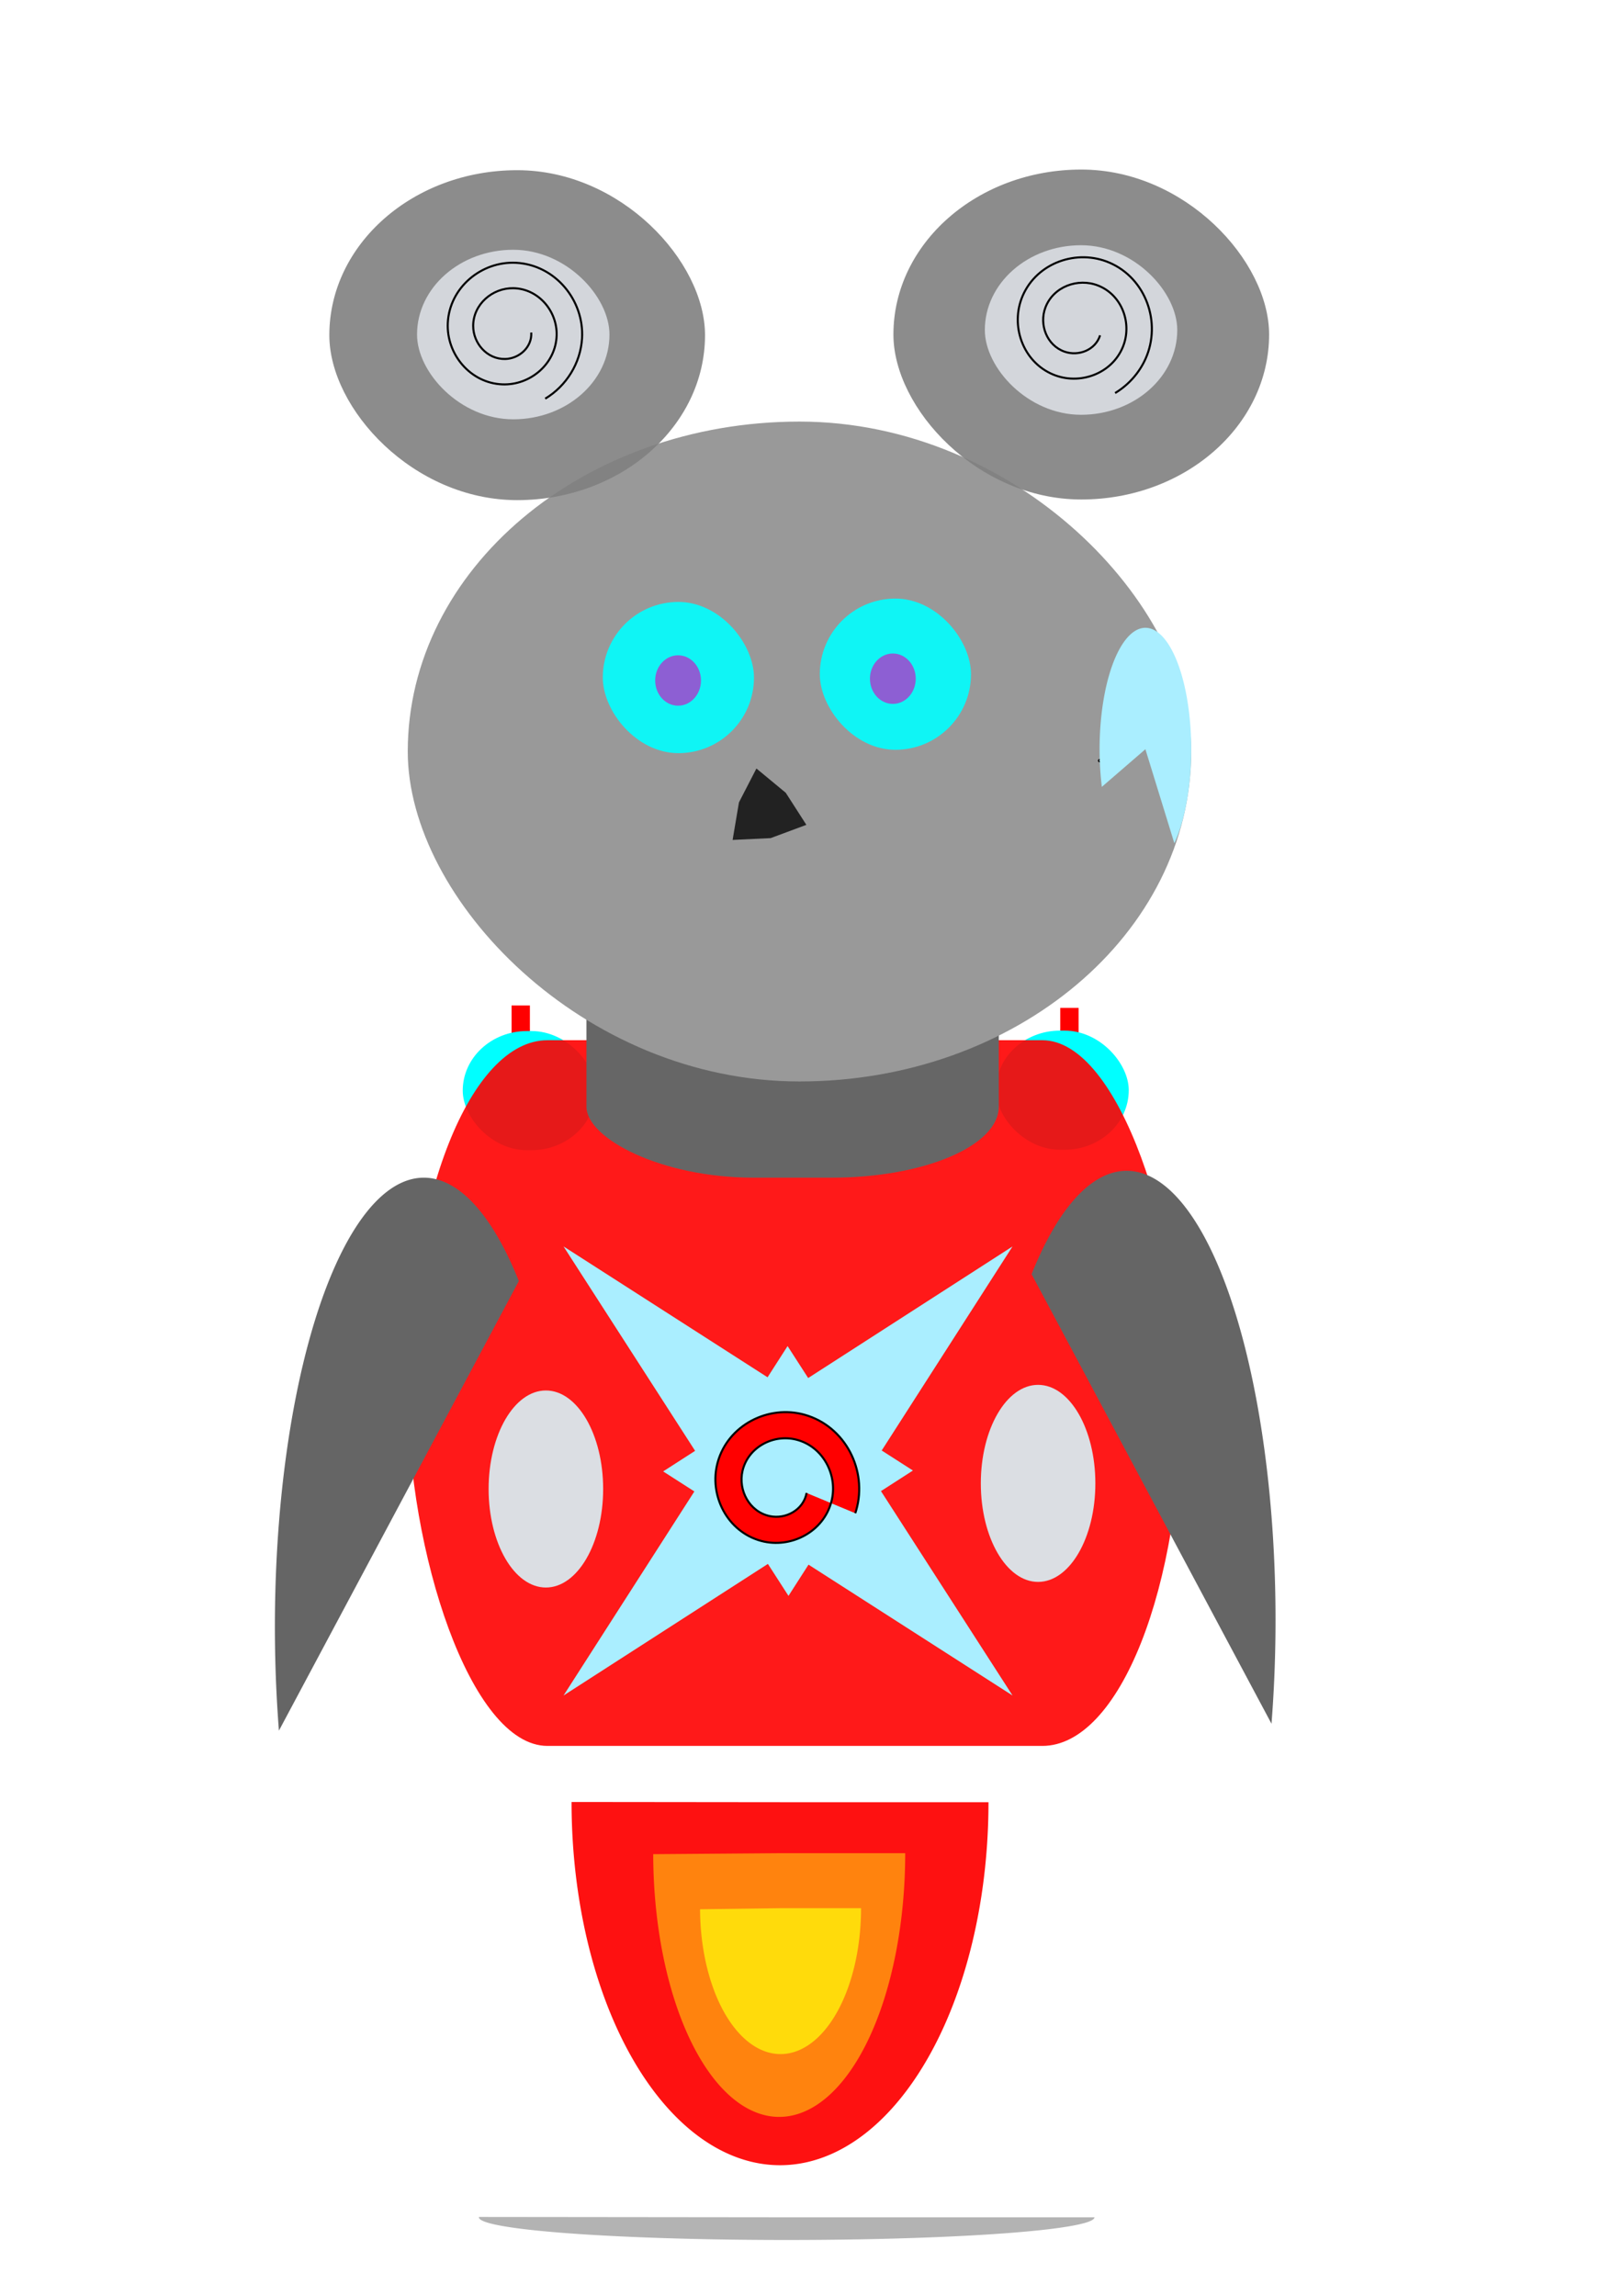 <?xml version="1.0" encoding="UTF-8" standalone="no"?>
<!-- Created with Inkscape (http://www.inkscape.org/) -->

<svg
   width="210mm"
   height="297mm"
   viewBox="0 0 210 297"
   version="1.1"
   id="svg1"
   inkscape:version="1.3 (0e150ed6c4, 2023-07-21)"
   sodipodi:docname="dibujo.svg"
   inkscape:export-filename="dibujo.png"
   inkscape:export-xdpi="96"
   inkscape:export-ydpi="96"
   xml:space="preserve"
   xmlns:inkscape="http://www.inkscape.org/namespaces/inkscape"
   xmlns:sodipodi="http://sodipodi.sourceforge.net/DTD/sodipodi-0.dtd"
   xmlns="http://www.w3.org/2000/svg"
   xmlns:svg="http://www.w3.org/2000/svg"><sodipodi:namedview
     id="namedview1"
     pagecolor="#ffffff"
     bordercolor="#000000"
     borderopacity="0.25"
     inkscape:showpageshadow="2"
     inkscape:pageopacity="0.0"
     inkscape:pagecheckerboard="0"
     inkscape:deskcolor="#d1d1d1"
     inkscape:document-units="mm"
     inkscape:zoom="0.44631734"
     inkscape:cx="243.10057"
     inkscape:cy="930.95195"
     inkscape:window-width="1366"
     inkscape:window-height="697"
     inkscape:window-x="-8"
     inkscape:window-y="-8"
     inkscape:window-maximized="1"
     inkscape:current-layer="layer1"
     showguides="true" /><defs
     id="defs1"><inkscape:path-effect
       effect="powerstroke"
       id="path-effect30"
       is_visible="true"
       lpeversion="1.3"
       scale_width="1"
       interpolator_type="CentripetalCatmullRom"
       interpolator_beta="0.75"
       start_linecap_type="square"
       end_linecap_type="square"
       offset_points="47.179,0.889"
       linejoin_type="spiro"
       miter_limit="4"
       not_jump="true"
       sort_points="true"
       message="&lt;b&gt;Ctrl + clic&lt;/b&gt; sobre un nodo existente y muévalo" /><inkscape:path-effect
       effect="simplify"
       id="path-effect29"
       is_visible="true"
       lpeversion="1.3"
       threshold="0.012"
       steps="1"
       smooth_angles="0"
       helper_size="0"
       simplify_individual_paths="false"
       simplify_just_coalesce="false"
       step="1" /><inkscape:path-effect
       effect="powerstroke"
       id="path-effect28"
       is_visible="true"
       lpeversion="1.3"
       scale_width="1"
       interpolator_type="CentripetalCatmullRom"
       interpolator_beta="0.75"
       start_linecap_type="square"
       end_linecap_type="square"
       offset_points="31.382,0.889"
       linejoin_type="spiro"
       miter_limit="4"
       not_jump="true"
       sort_points="true"
       message="&lt;b&gt;Ctrl + clic&lt;/b&gt; sobre un nodo existente y muévalo" /><inkscape:path-effect
       effect="simplify"
       id="path-effect27"
       is_visible="true"
       lpeversion="1.3"
       threshold="0.012"
       steps="1"
       smooth_angles="0"
       helper_size="0"
       simplify_individual_paths="false"
       simplify_just_coalesce="false"
       step="1" /><inkscape:path-effect
       effect="powerstroke"
       id="path-effect26"
       is_visible="true"
       lpeversion="1.3"
       scale_width="1"
       interpolator_type="CentripetalCatmullRom"
       interpolator_beta="0.75"
       start_linecap_type="square"
       end_linecap_type="square"
       offset_points="159.144,1.408"
       linejoin_type="spiro"
       miter_limit="4"
       not_jump="true"
       sort_points="true"
       message="&lt;b&gt;Ctrl + clic&lt;/b&gt; sobre un nodo existente y muévalo" /><inkscape:path-effect
       effect="simplify"
       id="path-effect25"
       is_visible="true"
       lpeversion="1.3"
       threshold="0.012"
       steps="1"
       smooth_angles="0"
       helper_size="0"
       simplify_individual_paths="false"
       simplify_just_coalesce="false"
       step="1" /><inkscape:path-effect
       effect="powerstroke"
       id="path-effect24"
       is_visible="true"
       lpeversion="1.3"
       scale_width="1"
       interpolator_type="CentripetalCatmullRom"
       interpolator_beta="0.75"
       start_linecap_type="square"
       end_linecap_type="square"
       offset_points="21.12,2.223"
       linejoin_type="spiro"
       miter_limit="4"
       not_jump="true"
       sort_points="true"
       message="&lt;b&gt;Ctrl + clic&lt;/b&gt; sobre un nodo existente y muévalo" /><inkscape:path-effect
       effect="simplify"
       id="path-effect23"
       is_visible="true"
       lpeversion="1.3"
       threshold="0.012"
       steps="1"
       smooth_angles="0"
       helper_size="0"
       simplify_individual_paths="false"
       simplify_just_coalesce="false"
       step="1" /><inkscape:path-effect
       effect="powerstroke"
       id="path-effect22"
       is_visible="true"
       lpeversion="1.3"
       scale_width="1"
       interpolator_type="CentripetalCatmullRom"
       interpolator_beta="0.75"
       start_linecap_type="square"
       end_linecap_type="square"
       offset_points="1.645,2.223"
       linejoin_type="spiro"
       miter_limit="4"
       not_jump="true"
       sort_points="true"
       message="&lt;b&gt;Ctrl + clic&lt;/b&gt; sobre un nodo existente y muévalo" /><inkscape:path-effect
       effect="simplify"
       id="path-effect21"
       is_visible="true"
       lpeversion="1.3"
       threshold="0.012"
       steps="1"
       smooth_angles="0"
       helper_size="0"
       simplify_individual_paths="false"
       simplify_just_coalesce="false"
       step="1" /><inkscape:path-effect
       effect="powerstroke"
       id="path-effect20"
       is_visible="true"
       lpeversion="1.3"
       scale_width="1"
       interpolator_type="CentripetalCatmullRom"
       interpolator_beta="0.75"
       start_linecap_type="round"
       end_linecap_type="round"
       offset_points="75.511,2.223"
       linejoin_type="spiro"
       miter_limit="4"
       not_jump="true"
       sort_points="true"
       message="&lt;b&gt;Ctrl + clic&lt;/b&gt; sobre un nodo existente y muévalo" /><inkscape:path-effect
       effect="simplify"
       id="path-effect19"
       is_visible="true"
       lpeversion="1.3"
       threshold="0.012"
       steps="1"
       smooth_angles="0"
       helper_size="0"
       simplify_individual_paths="false"
       simplify_just_coalesce="false"
       step="1" /><inkscape:perspective
       sodipodi:type="inkscape:persp3d"
       inkscape:vp_x="-19.562874 : 197.70359 : 1"
       inkscape:vp_y="0 : 1000 : 0"
       inkscape:vp_z="190.43713 : 197.70359 : 1"
       inkscape:persp3d-origin="85.437126 : 148.20359 : 1"
       id="perspective767" /><linearGradient
       id="swatch55"
       inkscape:swatch="solid"><stop
         style="stop-color:#000000;stop-opacity:1;"
         offset="0"
         id="stop55" /></linearGradient><inkscape:perspective
       sodipodi:type="inkscape:persp3d"
       inkscape:vp_x="-18.377245 : 149.09281 : 1"
       inkscape:vp_y="0 : 1000 : 0"
       inkscape:vp_z="409.18562 : 116.48802 : 1"
       inkscape:persp3d-origin="105 : 99 : 1"
       id="perspective4" /><meshgradient
       inkscape:collect="always"
       id="meshgradient119"
       gradientUnits="userSpaceOnUse"
       x="86.551"
       y="165.988"
       gradientTransform="translate(-19.563,-49.204)"><meshrow
         id="meshrow761"><meshpatch
           id="meshpatch761"><stop
             path="c 26.677,5.335  37.347,10.671  61.06,-0.593"
             style="stop-color:#ffffff;stop-opacity:1"
             id="stop761" /><stop
             path="c -0.001,4.15  5.928,3.557  2.371,11.263"
             style="stop-color:#000000;stop-opacity:1"
             id="stop762" /><stop
             path="c -16.007,-0.593  -39.719,11.857  -56.317,-5.335"
             style="stop-color:#ffffff;stop-opacity:1"
             id="stop763" /><stop
             path="c 2.963,-16.006  -7.115,-1.185  -7.114,-5.335"
             style="stop-color:#000000;stop-opacity:1"
             id="stop764" /></meshpatch></meshrow></meshgradient><meshgradient
       inkscape:collect="always"
       id="meshgradient49"
       gradientUnits="userSpaceOnUse"
       x="71.506"
       y="196.953"><meshrow
         id="meshrow2790"><meshpatch
           id="meshpatch2790"><stop
             path="l -0.599,-3.016"
             style="stop-color:#ffffff;stop-opacity:1"
             id="stop2790" /><stop
             path="l -0.161,-1.604"
             style="stop-color:#00ffff;stop-opacity:1"
             id="stop2791" /><stop
             path="l 0,0"
             style="stop-color:#ffffff;stop-opacity:1"
             id="stop2792" /><stop
             path="l 0.76,4.62"
             style="stop-color:#00ffff;stop-opacity:1"
             id="stop2793" /></meshpatch><meshpatch
           id="meshpatch2793"><stop
             path="l -0.622,3.055"
             id="stop2794" /><stop
             path="l 0.461,-4.659"
             style="stop-color:#ffffff;stop-opacity:1"
             id="stop2795" /><stop
             path="l 0,0"
             style="stop-color:#00ffff;stop-opacity:1"
             id="stop2796" /></meshpatch><meshpatch
           id="meshpatch2796"><stop
             path="l 0.202,-3.068"
             id="stop2797" /><stop
             path="l 0.259,-1.591"
             style="stop-color:#00ffff;stop-opacity:1"
             id="stop2798" /><stop
             path="l 0,2.84217e-14"
             style="stop-color:#ffffff;stop-opacity:1"
             id="stop2799" /></meshpatch><meshpatch
           id="meshpatch2799"><stop
             path="l -1.392,2.79"
             id="stop2800" /><stop
             path="l 1.651,-4.381"
             style="stop-color:#ffffff;stop-opacity:1"
             id="stop2801" /><stop
             path="l 0,0"
             style="stop-color:#00ffff;stop-opacity:1"
             id="stop2802" /></meshpatch><meshpatch
           id="meshpatch2802"><stop
             path="l 0.989,-2.912"
             id="stop2803" /><stop
             path="l 0.662,-1.469"
             style="stop-color:#00ffff;stop-opacity:1"
             id="stop2804" /><stop
             path="l -1e-06,-1e-05"
             style="stop-color:#ffffff;stop-opacity:1"
             id="stop2805" /></meshpatch><meshpatch
           id="meshpatch2805"><stop
             path="l -2.067,2.335"
             id="stop2806" /><stop
             path="l 2.729,-3.804"
             style="stop-color:#ffffff;stop-opacity:1"
             id="stop2807" /><stop
             path="l 5e-06,-2.84217e-14"
             style="stop-color:#00ffff;stop-opacity:1"
             id="stop2808" /></meshpatch><meshpatch
           id="meshpatch2808"><stop
             path="l 1.709,-2.556"
             id="stop2809" /><stop
             path="l 1.02,-1.248"
             style="stop-color:#00ffff;stop-opacity:1"
             id="stop2810" /><stop
             path="l 0,0"
             style="stop-color:#ffffff;stop-opacity:1"
             id="stop2811" /></meshpatch><meshpatch
           id="meshpatch2811"><stop
             path="l -2.601,1.72"
             id="stop2812" /><stop
             path="l 3.621,-2.968"
             style="stop-color:#ffffff;stop-opacity:1"
             id="stop2813" /><stop
             path="l 0,1e-05"
             style="stop-color:#00ffff;stop-opacity:1"
             id="stop2814" /></meshpatch><meshpatch
           id="meshpatch2814"><stop
             path="l 2.312,-2.027"
             id="stop2815" /><stop
             path="l 1.308,-0.941"
             style="stop-color:#00ffff;stop-opacity:1"
             id="stop2816" /><stop
             path="l 1.42109e-14,-5e-06"
             style="stop-color:#ffffff;stop-opacity:1"
             id="stop2817" /></meshpatch><meshpatch
           id="meshpatch2817"><stop
             path="l -2.957,0.989"
             id="stop2818" /><stop
             path="l 4.266,-1.93"
             style="stop-color:#ffffff;stop-opacity:1"
             id="stop2819" /><stop
             path="l -1.42109e-14,4e-06"
             style="stop-color:#00ffff;stop-opacity:1"
             id="stop2820" /></meshpatch><meshpatch
           id="meshpatch2820"><stop
             path="l 2.758,-1.359"
             id="stop2821" /><stop
             path="l 1.507,-0.571"
             style="stop-color:#00ffff;stop-opacity:1"
             id="stop2822" /><stop
             path="l 0,-6e-06"
             style="stop-color:#ffffff;stop-opacity:1"
             id="stop2823" /></meshpatch><meshpatch
           id="meshpatch2823"><stop
             path="l -3.112,0.19"
             id="stop2824" /><stop
             path="l 4.62,-0.76"
             style="stop-color:#ffffff;stop-opacity:1"
             id="stop2825" /><stop
             path="l -1e-05,0"
             style="stop-color:#00ffff;stop-opacity:1"
             id="stop2826" /></meshpatch><meshpatch
           id="meshpatch2826"><stop
             path="l 3.016,-0.599"
             id="stop2827" /><stop
             path="l 1.604,-0.161"
             style="stop-color:#00ffff;stop-opacity:1"
             id="stop2828" /><stop
             path="l 0,0"
             style="stop-color:#ffffff;stop-opacity:1"
             id="stop2829" /></meshpatch><meshpatch
           id="meshpatch2829"><stop
             path="l -3.055,-0.622"
             id="stop2830" /><stop
             path="l 4.659,0.461"
             style="stop-color:#ffffff;stop-opacity:1"
             id="stop2831" /><stop
             path="l 0,0"
             style="stop-color:#00ffff;stop-opacity:1"
             id="stop2832" /></meshpatch><meshpatch
           id="meshpatch2832"><stop
             path="l 3.068,0.202"
             id="stop2833" /><stop
             path="l 1.591,0.259"
             style="stop-color:#00ffff;stop-opacity:1"
             id="stop2834" /><stop
             path="l 0,0"
             style="stop-color:#ffffff;stop-opacity:1"
             id="stop2835" /></meshpatch><meshpatch
           id="meshpatch2835"><stop
             path="l -2.79,-1.392"
             id="stop2836" /><stop
             path="l 4.381,1.651"
             style="stop-color:#ffffff;stop-opacity:1"
             id="stop2837" /><stop
             path="l 0,0"
             style="stop-color:#00ffff;stop-opacity:1"
             id="stop2838" /></meshpatch><meshpatch
           id="meshpatch2838"><stop
             path="l 2.912,0.989"
             id="stop2839" /><stop
             path="l 1.469,0.662"
             style="stop-color:#00ffff;stop-opacity:1"
             id="stop2840" /><stop
             path="l 1e-05,-1e-06"
             style="stop-color:#ffffff;stop-opacity:1"
             id="stop2841" /></meshpatch><meshpatch
           id="meshpatch2841"><stop
             path="l -2.335,-2.067"
             id="stop2842" /><stop
             path="l 3.804,2.729"
             style="stop-color:#ffffff;stop-opacity:1"
             id="stop2843" /><stop
             path="l 0,5e-06"
             style="stop-color:#00ffff;stop-opacity:1"
             id="stop2844" /></meshpatch><meshpatch
           id="meshpatch2844"><stop
             path="l 2.556,1.709"
             id="stop2845" /><stop
             path="l 1.248,1.02"
             style="stop-color:#00ffff;stop-opacity:1"
             id="stop2846" /><stop
             path="l 0,0"
             style="stop-color:#ffffff;stop-opacity:1"
             id="stop2847" /></meshpatch><meshpatch
           id="meshpatch2847"><stop
             path="l -1.092,-6.164"
             id="stop2848" /><stop
             path="l 2.34,7.184"
             style="stop-color:#ffffff;stop-opacity:1"
             id="stop2849" /><stop
             path="l -1e-05,0"
             style="stop-color:#00ffff;stop-opacity:1"
             id="stop2850" /></meshpatch><meshpatch
           id="meshpatch2850"><stop
             path="l 1.398,5.876"
             id="stop2851" /><stop
             path="l 0.941,1.308"
             style="stop-color:#00ffff;stop-opacity:1"
             id="stop2852" /><stop
             path="l 5e-06,0"
             style="stop-color:#ffffff;stop-opacity:1"
             id="stop2853" /></meshpatch><meshpatch
           id="meshpatch2853"><stop
             path="l -0.989,-2.957"
             id="stop2854" /><stop
             path="l 1.93,4.266"
             style="stop-color:#ffffff;stop-opacity:1"
             id="stop2855" /><stop
             path="l -4e-06,0"
             style="stop-color:#00ffff;stop-opacity:1"
             id="stop2856" /></meshpatch><meshpatch
           id="meshpatch2856"><stop
             path="l 1.359,2.758"
             id="stop2857" /><stop
             path="l 0.571,1.507"
             style="stop-color:#00ffff;stop-opacity:1"
             id="stop2858" /><stop
             path="l 6e-06,0"
             style="stop-color:#ffffff;stop-opacity:1"
             id="stop2859" /></meshpatch><meshpatch
           id="meshpatch2859"><stop
             path="l -0.19,-3.112"
             id="stop2860" /><stop
             path="l 0.76,4.62"
             style="stop-color:#ffffff;stop-opacity:1"
             id="stop2861" /><stop
             path="l -1.42109e-14,-1e-05"
             style="stop-color:#00ffff;stop-opacity:1"
             id="stop2862" /></meshpatch><meshpatch
           id="meshpatch2862"><stop
             path="l 0.599,3.016"
             id="stop2863" /><stop
             path="l 0.161,1.604"
             style="stop-color:#00ffff;stop-opacity:1"
             id="stop2864" /><stop
             path="l 1.42109e-14,0"
             style="stop-color:#ffffff;stop-opacity:1"
             id="stop2865" /></meshpatch><meshpatch
           id="meshpatch2865"><stop
             path="l 0.622,-3.055"
             id="stop2866" /><stop
             path="l -0.461,4.659"
             style="stop-color:#ffffff;stop-opacity:1"
             id="stop2867" /><stop
             path="l 0,0"
             style="stop-color:#00ffff;stop-opacity:1"
             id="stop2868" /></meshpatch><meshpatch
           id="meshpatch2868"><stop
             path="l -0.202,3.068"
             id="stop2869" /><stop
             path="l -0.259,1.591"
             style="stop-color:#00ffff;stop-opacity:1"
             id="stop2870" /><stop
             path="l 0,-2.84217e-14"
             style="stop-color:#ffffff;stop-opacity:1"
             id="stop2871" /></meshpatch><meshpatch
           id="meshpatch2871"><stop
             path="l 1.392,-5.725"
             id="stop2872" /><stop
             path="l -1.651,7.315"
             style="stop-color:#ffffff;stop-opacity:1"
             id="stop2873" /><stop
             path="l 0,0"
             style="stop-color:#00ffff;stop-opacity:1"
             id="stop2874" /></meshpatch><meshpatch
           id="meshpatch2874"><stop
             path="l -0.989,5.846"
             id="stop2875" /><stop
             path="l -0.662,1.469"
             style="stop-color:#00ffff;stop-opacity:1"
             id="stop2876" /><stop
             path="l 1e-06,1e-05"
             style="stop-color:#ffffff;stop-opacity:1"
             id="stop2877" /></meshpatch><meshpatch
           id="meshpatch2877"><stop
             path="l 2.067,-2.335"
             id="stop2878" /><stop
             path="l -2.729,3.804"
             style="stop-color:#ffffff;stop-opacity:1"
             id="stop2879" /><stop
             path="l -5e-06,2.84217e-14"
             style="stop-color:#00ffff;stop-opacity:1"
             id="stop2880" /></meshpatch><meshpatch
           id="meshpatch2880"><stop
             path="l -1.709,2.556"
             id="stop2881" /><stop
             path="l -1.02,1.248"
             style="stop-color:#00ffff;stop-opacity:1"
             id="stop2882" /><stop
             path="l 0,0"
             style="stop-color:#ffffff;stop-opacity:1"
             id="stop2883" /></meshpatch><meshpatch
           id="meshpatch2883"><stop
             path="l 2.601,-1.72"
             id="stop2884" /><stop
             path="l -3.621,2.968"
             style="stop-color:#ffffff;stop-opacity:1"
             id="stop2885" /><stop
             path="l 0,-1e-05"
             style="stop-color:#00ffff;stop-opacity:1"
             id="stop2886" /></meshpatch><meshpatch
           id="meshpatch2886"><stop
             path="l -2.312,2.027"
             id="stop2887" /><stop
             path="l -1.308,0.941"
             style="stop-color:#00ffff;stop-opacity:1"
             id="stop2888" /><stop
             path="l -1.42109e-14,5e-06"
             style="stop-color:#ffffff;stop-opacity:1"
             id="stop2889" /></meshpatch><meshpatch
           id="meshpatch2889"><stop
             path="l 2.957,-0.989"
             id="stop2890" /><stop
             path="l -4.266,1.93"
             style="stop-color:#ffffff;stop-opacity:1"
             id="stop2891" /><stop
             path="l 1.42109e-14,-4e-06"
             style="stop-color:#00ffff;stop-opacity:1"
             id="stop2892" /></meshpatch><meshpatch
           id="meshpatch2892"><stop
             path="l -2.758,1.359"
             id="stop2893" /><stop
             path="l -1.507,0.571"
             style="stop-color:#00ffff;stop-opacity:1"
             id="stop2894" /><stop
             path="l 0,6e-06"
             style="stop-color:#ffffff;stop-opacity:1"
             id="stop2895" /></meshpatch><meshpatch
           id="meshpatch2895"><stop
             path="l 3.112,-0.19"
             id="stop2896" /><stop
             path="l -4.62,0.76"
             style="stop-color:#ffffff;stop-opacity:1"
             id="stop2897" /><stop
             path="l 1e-05,0"
             style="stop-color:#00ffff;stop-opacity:1"
             id="stop2898" /></meshpatch><meshpatch
           id="meshpatch2898"><stop
             path="l -3.016,0.599"
             id="stop2899" /><stop
             path="l -1.604,0.161"
             style="stop-color:#00ffff;stop-opacity:1"
             id="stop2900" /><stop
             path="l 0,0"
             style="stop-color:#ffffff;stop-opacity:1"
             id="stop2901" /></meshpatch><meshpatch
           id="meshpatch2901"><stop
             path="l 3.055,0.622"
             id="stop2902" /><stop
             path="l -4.659,-0.461"
             style="stop-color:#ffffff;stop-opacity:1"
             id="stop2903" /><stop
             path="l 0,0"
             style="stop-color:#00ffff;stop-opacity:1"
             id="stop2904" /></meshpatch><meshpatch
           id="meshpatch2904"><stop
             path="l -3.068,-0.202"
             id="stop2905" /><stop
             path="l -1.591,-0.259"
             style="stop-color:#00ffff;stop-opacity:1"
             id="stop2906" /><stop
             path="l 0,0"
             style="stop-color:#ffffff;stop-opacity:1"
             id="stop2907" /></meshpatch><meshpatch
           id="meshpatch2907"><stop
             path="l 2.79,1.392"
             id="stop2908" /><stop
             path="l -4.381,-1.651"
             style="stop-color:#ffffff;stop-opacity:1"
             id="stop2909" /><stop
             path="l 0,0"
             style="stop-color:#00ffff;stop-opacity:1"
             id="stop2910" /></meshpatch><meshpatch
           id="meshpatch2910"><stop
             path="l -2.912,-0.989"
             id="stop2911" /><stop
             path="l -1.469,-0.662"
             style="stop-color:#00ffff;stop-opacity:1"
             id="stop2912" /><stop
             path="l -1e-05,1e-06"
             style="stop-color:#ffffff;stop-opacity:1"
             id="stop2913" /></meshpatch><meshpatch
           id="meshpatch2913"><stop
             path="l 2.335,2.067"
             id="stop2914" /><stop
             path="l -3.804,-2.729"
             style="stop-color:#ffffff;stop-opacity:1"
             id="stop2915" /><stop
             path="l 0,-5e-06"
             style="stop-color:#00ffff;stop-opacity:1"
             id="stop2916" /></meshpatch><meshpatch
           id="meshpatch2916"><stop
             path="l -2.556,-1.709"
             id="stop2917" /><stop
             path="l -1.248,-1.02"
             style="stop-color:#00ffff;stop-opacity:1"
             id="stop2918" /><stop
             path="l 0,0"
             style="stop-color:#ffffff;stop-opacity:1"
             id="stop2919" /></meshpatch><meshpatch
           id="meshpatch2919"><stop
             path="l 1.72,2.601"
             id="stop2920" /><stop
             path="l -2.968,-3.621"
             style="stop-color:#ffffff;stop-opacity:1"
             id="stop2921" /><stop
             path="l 1e-05,-2.84217e-14"
             style="stop-color:#00ffff;stop-opacity:1"
             id="stop2922" /></meshpatch><meshpatch
           id="meshpatch2922"><stop
             path="l -2.027,-2.312"
             id="stop2923" /><stop
             path="l -0.941,-1.308"
             style="stop-color:#00ffff;stop-opacity:1"
             id="stop2924" /><stop
             path="l -5e-06,0"
             style="stop-color:#ffffff;stop-opacity:1"
             id="stop2925" /></meshpatch><meshpatch
           id="meshpatch2925"><stop
             path="l 0.989,2.957"
             id="stop2926" /><stop
             path="l -1.93,-4.266"
             style="stop-color:#ffffff;stop-opacity:1"
             id="stop2927" /><stop
             path="l 4e-06,0"
             style="stop-color:#00ffff;stop-opacity:1"
             id="stop2928" /></meshpatch><meshpatch
           id="meshpatch2928"><stop
             path="l -1.359,-2.758"
             id="stop2929" /><stop
             path="l -0.571,-1.507"
             style="stop-color:#00ffff;stop-opacity:1"
             id="stop2930" /><stop
             path="l -6e-06,0"
             style="stop-color:#ffffff;stop-opacity:1"
             id="stop2931" /></meshpatch><meshpatch
           id="meshpatch2931"><stop
             path="l 0.19,3.112"
             id="stop2932" /><stop
             path="l -0.76,-4.62"
             style="stop-color:#ffffff;stop-opacity:1"
             id="stop2933" /><stop
             path="l 0,1e-05"
             style="stop-color:#00ffff;stop-opacity:1"
             id="stop2934" /></meshpatch></meshrow></meshgradient><meshgradient
       inkscape:collect="always"
       id="meshgradient49-6"
       gradientUnits="userSpaceOnUse"
       x="71.506"
       y="196.953"><meshrow
         id="meshrow2790-4"><meshpatch
           id="meshpatch2790-5"><stop
             path="l -0.599,-3.016"
             style="stop-color:#ffffff;stop-opacity:1"
             id="stop2790-1" /><stop
             path="l -0.161,-1.604"
             style="stop-color:#00ffff;stop-opacity:1"
             id="stop2791-2" /><stop
             path="l 0,0"
             style="stop-color:#ffffff;stop-opacity:1"
             id="stop2792-7" /><stop
             path="l 0.76,4.62"
             style="stop-color:#00ffff;stop-opacity:1"
             id="stop2793-2" /></meshpatch><meshpatch
           id="meshpatch2793-8"><stop
             path="l -0.622,3.055"
             id="stop2794-1" /><stop
             path="l 0.461,-4.659"
             style="stop-color:#ffffff;stop-opacity:1"
             id="stop2795-7" /><stop
             path="l 0,0"
             style="stop-color:#00ffff;stop-opacity:1"
             id="stop2796-6" /></meshpatch><meshpatch
           id="meshpatch2796-1"><stop
             path="l 0.202,-3.068"
             id="stop2797-5" /><stop
             path="l 0.259,-1.591"
             style="stop-color:#00ffff;stop-opacity:1"
             id="stop2798-9" /><stop
             path="l 0,2.84217e-14"
             style="stop-color:#ffffff;stop-opacity:1"
             id="stop2799-3" /></meshpatch><meshpatch
           id="meshpatch2799-5"><stop
             path="l -1.392,2.79"
             id="stop2800-7" /><stop
             path="l 1.651,-4.381"
             style="stop-color:#ffffff;stop-opacity:1"
             id="stop2801-9" /><stop
             path="l 0,0"
             style="stop-color:#00ffff;stop-opacity:1"
             id="stop2802-8" /></meshpatch><meshpatch
           id="meshpatch2802-0"><stop
             path="l 0.989,-2.912"
             id="stop2803-1" /><stop
             path="l 0.662,-1.469"
             style="stop-color:#00ffff;stop-opacity:1"
             id="stop2804-7" /><stop
             path="l -1e-06,-1e-05"
             style="stop-color:#ffffff;stop-opacity:1"
             id="stop2805-8" /></meshpatch><meshpatch
           id="meshpatch2805-3"><stop
             path="l -2.067,2.335"
             id="stop2806-4" /><stop
             path="l 2.729,-3.804"
             style="stop-color:#ffffff;stop-opacity:1"
             id="stop2807-5" /><stop
             path="l 5e-06,-2.84217e-14"
             style="stop-color:#00ffff;stop-opacity:1"
             id="stop2808-7" /></meshpatch><meshpatch
           id="meshpatch2808-8"><stop
             path="l 1.709,-2.556"
             id="stop2809-0" /><stop
             path="l 1.02,-1.248"
             style="stop-color:#00ffff;stop-opacity:1"
             id="stop2810-3" /><stop
             path="l 0,0"
             style="stop-color:#ffffff;stop-opacity:1"
             id="stop2811-2" /></meshpatch><meshpatch
           id="meshpatch2811-1"><stop
             path="l -2.601,1.72"
             id="stop2812-3" /><stop
             path="l 3.621,-2.968"
             style="stop-color:#ffffff;stop-opacity:1"
             id="stop2813-8" /><stop
             path="l 0,1e-05"
             style="stop-color:#00ffff;stop-opacity:1"
             id="stop2814-9" /></meshpatch><meshpatch
           id="meshpatch2814-9"><stop
             path="l 2.312,-2.027"
             id="stop2815-2" /><stop
             path="l 1.308,-0.941"
             style="stop-color:#00ffff;stop-opacity:1"
             id="stop2816-5" /><stop
             path="l 1.42109e-14,-5e-06"
             style="stop-color:#ffffff;stop-opacity:1"
             id="stop2817-6" /></meshpatch><meshpatch
           id="meshpatch2817-3"><stop
             path="l -2.957,0.989"
             id="stop2818-0" /><stop
             path="l 4.266,-1.93"
             style="stop-color:#ffffff;stop-opacity:1"
             id="stop2819-7" /><stop
             path="l -1.42109e-14,4e-06"
             style="stop-color:#00ffff;stop-opacity:1"
             id="stop2820-6" /></meshpatch><meshpatch
           id="meshpatch2820-8"><stop
             path="l 2.758,-1.359"
             id="stop2821-5" /><stop
             path="l 1.507,-0.571"
             style="stop-color:#00ffff;stop-opacity:1"
             id="stop2822-6" /><stop
             path="l 0,-6e-06"
             style="stop-color:#ffffff;stop-opacity:1"
             id="stop2823-0" /></meshpatch><meshpatch
           id="meshpatch2823-3"><stop
             path="l -3.112,0.19"
             id="stop2824-1" /><stop
             path="l 4.62,-0.76"
             style="stop-color:#ffffff;stop-opacity:1"
             id="stop2825-4" /><stop
             path="l -1e-05,0"
             style="stop-color:#00ffff;stop-opacity:1"
             id="stop2826-0" /></meshpatch><meshpatch
           id="meshpatch2826-7"><stop
             path="l 3.016,-0.599"
             id="stop2827-8" /><stop
             path="l 1.604,-0.161"
             style="stop-color:#00ffff;stop-opacity:1"
             id="stop2828-4" /><stop
             path="l 0,0"
             style="stop-color:#ffffff;stop-opacity:1"
             id="stop2829-2" /></meshpatch><meshpatch
           id="meshpatch2829-9"><stop
             path="l -3.055,-0.622"
             id="stop2830-3" /><stop
             path="l 4.659,0.461"
             style="stop-color:#ffffff;stop-opacity:1"
             id="stop2831-7" /><stop
             path="l 0,0"
             style="stop-color:#00ffff;stop-opacity:1"
             id="stop2832-9" /></meshpatch><meshpatch
           id="meshpatch2832-6"><stop
             path="l 3.068,0.202"
             id="stop2833-8" /><stop
             path="l 1.591,0.259"
             style="stop-color:#00ffff;stop-opacity:1"
             id="stop2834-2" /><stop
             path="l 0,0"
             style="stop-color:#ffffff;stop-opacity:1"
             id="stop2835-4" /></meshpatch><meshpatch
           id="meshpatch2835-1"><stop
             path="l -2.79,-1.392"
             id="stop2836-1" /><stop
             path="l 4.381,1.651"
             style="stop-color:#ffffff;stop-opacity:1"
             id="stop2837-7" /><stop
             path="l 0,0"
             style="stop-color:#00ffff;stop-opacity:1"
             id="stop2838-3" /></meshpatch><meshpatch
           id="meshpatch2838-7"><stop
             path="l 2.912,0.989"
             id="stop2839-0" /><stop
             path="l 1.469,0.662"
             style="stop-color:#00ffff;stop-opacity:1"
             id="stop2840-0" /><stop
             path="l 1e-05,-1e-06"
             style="stop-color:#ffffff;stop-opacity:1"
             id="stop2841-2" /></meshpatch><meshpatch
           id="meshpatch2841-3"><stop
             path="l -2.335,-2.067"
             id="stop2842-3" /><stop
             path="l 3.804,2.729"
             style="stop-color:#ffffff;stop-opacity:1"
             id="stop2843-3" /><stop
             path="l 0,5e-06"
             style="stop-color:#00ffff;stop-opacity:1"
             id="stop2844-3" /></meshpatch><meshpatch
           id="meshpatch2844-9"><stop
             path="l 2.556,1.709"
             id="stop2845-6" /><stop
             path="l 1.248,1.02"
             style="stop-color:#00ffff;stop-opacity:1"
             id="stop2846-1" /><stop
             path="l 0,0"
             style="stop-color:#ffffff;stop-opacity:1"
             id="stop2847-0" /></meshpatch><meshpatch
           id="meshpatch2847-0"><stop
             path="l -1.092,-6.164"
             id="stop2848-7" /><stop
             path="l 2.34,7.184"
             style="stop-color:#ffffff;stop-opacity:1"
             id="stop2849-8" /><stop
             path="l -1e-05,0"
             style="stop-color:#00ffff;stop-opacity:1"
             id="stop2850-1" /></meshpatch><meshpatch
           id="meshpatch2850-5"><stop
             path="l 1.398,5.876"
             id="stop2851-9" /><stop
             path="l 0.941,1.308"
             style="stop-color:#00ffff;stop-opacity:1"
             id="stop2852-4" /><stop
             path="l 5e-06,0"
             style="stop-color:#ffffff;stop-opacity:1"
             id="stop2853-3" /></meshpatch><meshpatch
           id="meshpatch2853-8"><stop
             path="l -0.989,-2.957"
             id="stop2854-8" /><stop
             path="l 1.93,4.266"
             style="stop-color:#ffffff;stop-opacity:1"
             id="stop2855-0" /><stop
             path="l -4e-06,0"
             style="stop-color:#00ffff;stop-opacity:1"
             id="stop2856-1" /></meshpatch><meshpatch
           id="meshpatch2856-9"><stop
             path="l 1.359,2.758"
             id="stop2857-1" /><stop
             path="l 0.571,1.507"
             style="stop-color:#00ffff;stop-opacity:1"
             id="stop2858-9" /><stop
             path="l 6e-06,0"
             style="stop-color:#ffffff;stop-opacity:1"
             id="stop2859-9" /></meshpatch><meshpatch
           id="meshpatch2859-4"><stop
             path="l -0.19,-3.112"
             id="stop2860-9" /><stop
             path="l 0.76,4.62"
             style="stop-color:#ffffff;stop-opacity:1"
             id="stop2861-4" /><stop
             path="l -1.42109e-14,-1e-05"
             style="stop-color:#00ffff;stop-opacity:1"
             id="stop2862-5" /></meshpatch><meshpatch
           id="meshpatch2862-7"><stop
             path="l 0.599,3.016"
             id="stop2863-1" /><stop
             path="l 0.161,1.604"
             style="stop-color:#00ffff;stop-opacity:1"
             id="stop2864-7" /><stop
             path="l 1.42109e-14,0"
             style="stop-color:#ffffff;stop-opacity:1"
             id="stop2865-0" /></meshpatch><meshpatch
           id="meshpatch2865-2"><stop
             path="l 0.622,-3.055"
             id="stop2866-7" /><stop
             path="l -0.461,4.659"
             style="stop-color:#ffffff;stop-opacity:1"
             id="stop2867-2" /><stop
             path="l 0,0"
             style="stop-color:#00ffff;stop-opacity:1"
             id="stop2868-5" /></meshpatch><meshpatch
           id="meshpatch2868-3"><stop
             path="l -0.202,3.068"
             id="stop2869-2" /><stop
             path="l -0.259,1.591"
             style="stop-color:#00ffff;stop-opacity:1"
             id="stop2870-0" /><stop
             path="l 0,-2.84217e-14"
             style="stop-color:#ffffff;stop-opacity:1"
             id="stop2871-5" /></meshpatch><meshpatch
           id="meshpatch2871-2"><stop
             path="l 1.392,-5.725"
             id="stop2872-3" /><stop
             path="l -1.651,7.315"
             style="stop-color:#ffffff;stop-opacity:1"
             id="stop2873-9" /><stop
             path="l 0,0"
             style="stop-color:#00ffff;stop-opacity:1"
             id="stop2874-1" /></meshpatch><meshpatch
           id="meshpatch2874-7"><stop
             path="l -0.989,5.846"
             id="stop2875-7" /><stop
             path="l -0.662,1.469"
             style="stop-color:#00ffff;stop-opacity:1"
             id="stop2876-6" /><stop
             path="l 1e-06,1e-05"
             style="stop-color:#ffffff;stop-opacity:1"
             id="stop2877-0" /></meshpatch><meshpatch
           id="meshpatch2877-8"><stop
             path="l 2.067,-2.335"
             id="stop2878-2" /><stop
             path="l -2.729,3.804"
             style="stop-color:#ffffff;stop-opacity:1"
             id="stop2879-9" /><stop
             path="l -5e-06,2.84217e-14"
             style="stop-color:#00ffff;stop-opacity:1"
             id="stop2880-4" /></meshpatch><meshpatch
           id="meshpatch2880-4"><stop
             path="l -1.709,2.556"
             id="stop2881-2" /><stop
             path="l -1.02,1.248"
             style="stop-color:#00ffff;stop-opacity:1"
             id="stop2882-7" /><stop
             path="l 0,0"
             style="stop-color:#ffffff;stop-opacity:1"
             id="stop2883-9" /></meshpatch><meshpatch
           id="meshpatch2883-0"><stop
             path="l 2.601,-1.72"
             id="stop2884-4" /><stop
             path="l -3.621,2.968"
             style="stop-color:#ffffff;stop-opacity:1"
             id="stop2885-2" /><stop
             path="l 0,-1e-05"
             style="stop-color:#00ffff;stop-opacity:1"
             id="stop2886-8" /></meshpatch><meshpatch
           id="meshpatch2886-0"><stop
             path="l -2.312,2.027"
             id="stop2887-2" /><stop
             path="l -1.308,0.941"
             style="stop-color:#00ffff;stop-opacity:1"
             id="stop2888-2" /><stop
             path="l -1.42109e-14,5e-06"
             style="stop-color:#ffffff;stop-opacity:1"
             id="stop2889-7" /></meshpatch><meshpatch
           id="meshpatch2889-3"><stop
             path="l 2.957,-0.989"
             id="stop2890-2" /><stop
             path="l -4.266,1.93"
             style="stop-color:#ffffff;stop-opacity:1"
             id="stop2891-6" /><stop
             path="l 1.42109e-14,-4e-06"
             style="stop-color:#00ffff;stop-opacity:1"
             id="stop2892-2" /></meshpatch><meshpatch
           id="meshpatch2892-9"><stop
             path="l -2.758,1.359"
             id="stop2893-4" /><stop
             path="l -1.507,0.571"
             style="stop-color:#00ffff;stop-opacity:1"
             id="stop2894-4" /><stop
             path="l 0,6e-06"
             style="stop-color:#ffffff;stop-opacity:1"
             id="stop2895-2" /></meshpatch><meshpatch
           id="meshpatch2895-9"><stop
             path="l 3.112,-0.19"
             id="stop2896-8" /><stop
             path="l -4.62,0.76"
             style="stop-color:#ffffff;stop-opacity:1"
             id="stop2897-2" /><stop
             path="l 1e-05,0"
             style="stop-color:#00ffff;stop-opacity:1"
             id="stop2898-1" /></meshpatch><meshpatch
           id="meshpatch2898-2"><stop
             path="l -3.016,0.599"
             id="stop2899-6" /><stop
             path="l -1.604,0.161"
             style="stop-color:#00ffff;stop-opacity:1"
             id="stop2900-3" /><stop
             path="l 0,0"
             style="stop-color:#ffffff;stop-opacity:1"
             id="stop2901-1" /></meshpatch><meshpatch
           id="meshpatch2901-9"><stop
             path="l 3.055,0.622"
             id="stop2902-4" /><stop
             path="l -4.659,-0.461"
             style="stop-color:#ffffff;stop-opacity:1"
             id="stop2903-5" /><stop
             path="l 0,0"
             style="stop-color:#00ffff;stop-opacity:1"
             id="stop2904-0" /></meshpatch><meshpatch
           id="meshpatch2904-8"><stop
             path="l -3.068,-0.202"
             id="stop2905-1" /><stop
             path="l -1.591,-0.259"
             style="stop-color:#00ffff;stop-opacity:1"
             id="stop2906-9" /><stop
             path="l 0,0"
             style="stop-color:#ffffff;stop-opacity:1"
             id="stop2907-9" /></meshpatch><meshpatch
           id="meshpatch2907-4"><stop
             path="l 2.79,1.392"
             id="stop2908-1" /><stop
             path="l -4.381,-1.651"
             style="stop-color:#ffffff;stop-opacity:1"
             id="stop2909-2" /><stop
             path="l 0,0"
             style="stop-color:#00ffff;stop-opacity:1"
             id="stop2910-6" /></meshpatch><meshpatch
           id="meshpatch2910-3"><stop
             path="l -2.912,-0.989"
             id="stop2911-1" /><stop
             path="l -1.469,-0.662"
             style="stop-color:#00ffff;stop-opacity:1"
             id="stop2912-5" /><stop
             path="l -1e-05,1e-06"
             style="stop-color:#ffffff;stop-opacity:1"
             id="stop2913-1" /></meshpatch><meshpatch
           id="meshpatch2913-5"><stop
             path="l 2.335,2.067"
             id="stop2914-9" /><stop
             path="l -3.804,-2.729"
             style="stop-color:#ffffff;stop-opacity:1"
             id="stop2915-6" /><stop
             path="l 0,-5e-06"
             style="stop-color:#00ffff;stop-opacity:1"
             id="stop2916-4" /></meshpatch><meshpatch
           id="meshpatch2916-9"><stop
             path="l -2.556,-1.709"
             id="stop2917-9" /><stop
             path="l -1.248,-1.02"
             style="stop-color:#00ffff;stop-opacity:1"
             id="stop2918-2" /><stop
             path="l 0,0"
             style="stop-color:#ffffff;stop-opacity:1"
             id="stop2919-5" /></meshpatch><meshpatch
           id="meshpatch2919-4"><stop
             path="l 1.72,2.601"
             id="stop2920-3" /><stop
             path="l -2.968,-3.621"
             style="stop-color:#ffffff;stop-opacity:1"
             id="stop2921-5" /><stop
             path="l 1e-05,-2.84217e-14"
             style="stop-color:#00ffff;stop-opacity:1"
             id="stop2922-9" /></meshpatch><meshpatch
           id="meshpatch2922-6"><stop
             path="l -2.027,-2.312"
             id="stop2923-3" /><stop
             path="l -0.941,-1.308"
             style="stop-color:#00ffff;stop-opacity:1"
             id="stop2924-1" /><stop
             path="l -5e-06,0"
             style="stop-color:#ffffff;stop-opacity:1"
             id="stop2925-7" /></meshpatch><meshpatch
           id="meshpatch2925-6"><stop
             path="l 0.989,2.957"
             id="stop2926-3" /><stop
             path="l -1.93,-4.266"
             style="stop-color:#ffffff;stop-opacity:1"
             id="stop2927-8" /><stop
             path="l 4e-06,0"
             style="stop-color:#00ffff;stop-opacity:1"
             id="stop2928-7" /></meshpatch><meshpatch
           id="meshpatch2928-4"><stop
             path="l -1.359,-2.758"
             id="stop2929-5" /><stop
             path="l -0.571,-1.507"
             style="stop-color:#00ffff;stop-opacity:1"
             id="stop2930-1" /><stop
             path="l -6e-06,0"
             style="stop-color:#ffffff;stop-opacity:1"
             id="stop2931-1" /></meshpatch><meshpatch
           id="meshpatch2931-5"><stop
             path="l 0.19,3.112"
             id="stop2932-0" /><stop
             path="l -0.76,-4.62"
             style="stop-color:#ffffff;stop-opacity:1"
             id="stop2933-9" /><stop
             path="l 0,1e-05"
             style="stop-color:#00ffff;stop-opacity:1"
             id="stop2934-6" /></meshpatch></meshrow></meshgradient></defs><g
     inkscape:label="Capa 1"
     inkscape:groupmode="layer"
     id="layer1"
     style="display:inline"><g
       sodipodi:type="inkscape:box3d"
       id="g4"
       style="fill:#000000"
       inkscape:perspectiveID="#perspective767"
       inkscape:corner0="5.3836404 : 0.18834595 : 0 : 1"
       inkscape:corner7="0.8483033 : -0.12997542 : 1.4968546 : 1"><path
         sodipodi:type="inkscape:box3dside"
         id="path7"
         style="fill:#37dc0d;fill-opacity:0;fill-rule:evenodd;stroke:none;stroke-linejoin:round"
         inkscape:box3dsidetype="14"
         d="M 37.246,24.176 V 196.399 L 105.794,152.949 V 57.79 Z"
         points="37.246,196.399 105.794,152.949 105.794,57.79 37.246,24.176 " /></g><g
       sodipodi:type="inkscape:box3d"
       id="g29"
       style="fill:#dc0d4c;fill-opacity:0"
       inkscape:perspectiveID="#perspective4"
       inkscape:corner0="0.70591162 : 0.15476123 : 0 : 1"
       inkscape:corner7="-0.27230344 : 0.050308511 : 0.25 : 1"><path
         sodipodi:type="inkscape:box3dside"
         id="path34"
         style="fill:#e9e9ff;fill-rule:evenodd;stroke:none;stroke-linejoin:round"
         inkscape:box3dsidetype="11"
         d="M 99.352,98.561 217.144,49.188 V 156.024 L 99.352,151.964 Z"
         points="217.144,49.188 217.144,156.024 99.352,151.964 99.352,98.561 " /><path
         sodipodi:type="inkscape:box3dside"
         id="path29"
         style="fill:#353564;fill-rule:evenodd;stroke:none;stroke-linejoin:round"
         inkscape:box3dsidetype="6"
         d="m 53.946,86.551 v 61.23 l 45.406,4.184 V 98.561 Z"
         points="53.946,147.781 99.352,151.964 99.352,98.561 53.946,86.551 " /><path
         sodipodi:type="inkscape:box3dside"
         id="path30"
         style="fill:#4d4d9f;fill-rule:evenodd;stroke:none;stroke-linejoin:round"
         inkscape:box3dsidetype="5"
         d="M 53.946,86.551 151.168,4.072 217.144,49.188 99.352,98.561 Z"
         points="151.168,4.072 217.144,49.188 99.352,98.561 53.946,86.551 " /><path
         sodipodi:type="inkscape:box3dside"
         id="path33"
         style="fill:#afafde;fill-rule:evenodd;stroke:none;stroke-linejoin:round"
         inkscape:box3dsidetype="13"
         d="m 53.946,147.781 97.222,-0.17 65.976,8.413 -117.792,-4.059 z"
         points="151.168,147.611 217.144,156.024 99.352,151.964 53.946,147.781 " /><path
         sodipodi:type="inkscape:box3dside"
         id="path32"
         style="fill:#37dc0d;fill-opacity:0"
         inkscape:box3dsidetype="14"
         d="M 151.168,4.072 V 147.611 l 65.976,8.413 V 49.188 Z"
         points="151.168,147.611 217.144,156.024 217.144,49.188 151.168,4.072 " /><path
         sodipodi:type="inkscape:box3dside"
         id="path31"
         style="fill:#8686bf;fill-rule:evenodd;stroke:none;stroke-linejoin:round"
         inkscape:box3dsidetype="3"
         d="M 53.946,86.551 151.168,4.072 V 147.611 l -97.222,0.17 z"
         points="151.168,4.072 151.168,147.611 53.946,147.781 53.946,86.551 " /></g><rect
       style="display:inline;fill:#ff0000;stroke-width:0.265"
       id="rect45-5"
       width="2.371"
       height="8.892"
       x="137.189"
       y="130.389"
       rx="0"
       ry="0" /><rect
       style="display:inline;fill:#ff0000;stroke-width:0.265"
       id="rect45"
       width="2.371"
       height="8.892"
       x="66.192"
       y="130.075"
       rx="0"
       ry="0" /><rect
       style="display:inline;fill:#00ffff;stroke-width:0.265"
       id="rect15-4"
       width="17.192"
       height="15.413"
       x="128.857"
       y="133.325"
       rx="8.299"
       ry="7.707" /><rect
       style="display:inline;fill:#00ffff;stroke-width:0.265"
       id="rect15"
       width="17.192"
       height="15.413"
       x="59.874"
       y="133.383"
       rx="8.299"
       ry="7.707" /><rect
       style="opacity:0.9;fill:#ff0000;fill-opacity:1;stroke-width:0.265;stroke-dasharray:none"
       id="rect765"
       width="100.186"
       height="91.293"
       x="52.76"
       y="134.569"
       rx="18.081"
       ry="45.647" /><ellipse
       style="display:inline;fill:#dbdee3;fill-opacity:1;stroke-width:0.227;stroke-dasharray:none"
       id="path770-6-9"
       cx="70.632"
       cy="192.626"
       rx="7.41"
       ry="12.746" /><rect
       style="opacity:1;mix-blend-mode:normal;fill:#666666;fill-opacity:1;stroke-width:0.265;stroke-dasharray:none"
       id="rect764"
       width="53.353"
       height="35.569"
       x="75.88"
       y="116.784"
       rx="21.638"
       ry="9.189" /><rect
       style="opacity:1;fill:#999999;fill-opacity:1;stroke-width:0.265"
       id="rect46"
       width="101.371"
       height="85.365"
       x="52.76"
       y="54.539"
       ry="42.683"
       rx="50.686" /><rect
       style="opacity:0.9;fill:#808080;fill-opacity:1;stroke-width:0.265"
       id="rect47"
       width="48.611"
       height="42.683"
       x="115.599"
       y="21.934"
       rx="50.686"
       ry="26.677" /><rect
       style="opacity:0.9;fill:#dbdee3;fill-opacity:1;stroke-width:0.265"
       id="rect48-4-7"
       width="24.898"
       height="21.934"
       x="127.428"
       y="31.725"
       rx="50.686"
       ry="21.934" /><rect
       style="opacity:0.9;fill:#808080;fill-opacity:1;stroke-width:0.265"
       id="rect47-6"
       width="48.611"
       height="42.683"
       x="42.612"
       y="22.017"
       rx="50.686"
       ry="26.677" /><rect
       style="opacity:0.9;fill:#00ffff;fill-opacity:1;stroke-width:0.265"
       id="rect48-4-9"
       width="19.563"
       height="19.563"
       x="77.995"
       y="77.87"
       rx="9.781"
       ry="9.781" /><rect
       style="opacity:0.9;fill:#00ffff;fill-opacity:1;stroke-width:0.265"
       id="rect48-4"
       width="19.563"
       height="19.563"
       x="106.074"
       y="77.435"
       rx="9.781"
       ry="9.781" /><path
       sodipodi:type="star"
       style="opacity:0.93;fill:#1a1a1a;fill-opacity:1;stroke-width:0.265"
       id="path53"
       inkscape:flatsided="false"
       sodipodi:sides="3"
       sodipodi:cx="118.56288"
       sodipodi:cy="154.13174"
       sodipodi:r1="5.6239314"
       sodipodi:r2="3.5692153"
       sodipodi:arg1="0.32175056"
       sodipodi:arg2="1.3689481"
       inkscape:rounded="0"
       inkscape:randomized="0"
       d="m 123.898,155.91 -4.62,1.718 -4.923,0.235 0.822,-4.86 2.259,-4.381 3.798,3.142 z"
       inkscape:transform-center-x="-1.5217466"
       inkscape:transform-center-y="0.29640629"
       transform="translate(-19.563,-49.204)" /><rect
       style="opacity:0.6;fill:url(#meshgradient119);fill-opacity:1;stroke-width:0.265"
       id="rect54"
       width="46.24"
       height="12.449"
       x="80.03"
       y="112.042"
       rx="23.12"
       ry="6.225" /><rect
       style="opacity:0.9;fill:#dbdee3;fill-opacity:1;stroke-width:0.265"
       id="rect48-4-5"
       width="24.898"
       height="21.934"
       x="53.961"
       y="32.311"
       rx="50.686"
       ry="21.934" /><path
       style="opacity:1;fill:#656565;fill-opacity:1;stroke-width:0.265;stroke-dasharray:none"
       id="path766"
       sodipodi:type="arc"
       sodipodi:cx="54.835327"
       sodipodi:cy="210.44913"
       sodipodi:rx="19.266468"
       sodipodi:ry="58.095806"
       sodipodi:start="2.9082419"
       sodipodi:end="5.4046488"
       sodipodi:arc-type="arc"
       d="m 36.091,223.883 a 19.266,58.096 0 0 1 8.577,-62.781 19.266,58.096 0 0 1 22.465,4.624"
       sodipodi:open="true" /><path
       id="path766-4"
       style="fill:#656565;stroke-width:0.265"
       d="m 164.519,222.991 a 19.266,58.096 0 0 0 -8.577,-62.781 19.266,58.096 0 0 0 -22.465,4.624" /><ellipse
       style="opacity:1;fill:#8d5fd3;fill-opacity:1;stroke-width:0.265;stroke-dasharray:none"
       id="path767"
       cx="87.737"
       cy="88.033"
       rx="2.964"
       ry="3.26" /><ellipse
       style="display:inline;fill:#8d5fd3;fill-opacity:1;stroke-width:0.265;stroke-dasharray:none"
       id="path767-9"
       cx="115.525"
       cy="87.8"
       rx="2.964"
       ry="3.26" /><circle
       id="path768"
       style="fill:#dbdee3;stroke:#000000;stroke-width:0.265"
       cx="-154.725"
       cy="139.311"
       r="0.079" /><circle
       id="path769"
       style="fill:#dbdee3;stroke:#000000;stroke-width:0.265"
       cx="142.275"
       cy="98.407"
       r="0.079" /><ellipse
       style="display:inline;fill:#dbdee3;fill-opacity:1;stroke-width:0.227;stroke-dasharray:none"
       id="path770-6"
       cx="134.318"
       cy="191.899"
       rx="7.41"
       ry="12.746" /><path
       style="opacity:1;fill:#aaeeff;fill-opacity:1;stroke-width:0.265;stroke-dasharray:none"
       id="path773"
       sodipodi:type="arc"
       sodipodi:cx="148.2036"
       sodipodi:cy="96.925148"
       sodipodi:rx="5.9281435"
       sodipodi:ry="15.70958"
       sodipodi:start="2.8264818"
       sodipodi:end="0.88613845"
       sodipodi:arc-type="slice"
       d="m 142.567,101.794 a 5.928,15.71 0 0 1 3.12,-19.093 5.928,15.71 0 0 1 7.534,5.86 5.928,15.71 0 0 1 -1.269,20.534 l -3.749,-12.169 z" /><path
       sodipodi:type="star"
       style="opacity:1;fill:#aaeeff;fill-opacity:1;stroke-width:0.265;stroke-dasharray:none"
       id="path774"
       inkscape:flatsided="false"
       sodipodi:sides="4"
       sodipodi:cx="101.96406"
       sodipodi:cy="190.29341"
       sodipodi:r1="41.079941"
       sodipodi:r2="16.159445"
       sodipodi:arg1="-0.78539815"
       sodipodi:arg2="3.1380153"
       inkscape:rounded="0"
       inkscape:randomized="0"
       d="M 131.012,161.246 85.805,190.351 131.012,219.341 101.906,174.134 72.916,219.341 118.123,190.236 72.916,161.246 102.022,206.453 Z"
       inkscape:transform-center-x="5.6317376"
       inkscape:transform-center-y="1.4955254" /><path
       sodipodi:type="spiral"
       style="fill:none;fill-rule:evenodd;stroke:#000000;stroke-width:0.265"
       id="path1"
       sodipodi:cx="65.802391"
       sodipodi:cy="42.682636"
       sodipodi:expansion="1"
       sodipodi:revolution="3.0471704"
       sodipodi:radius="10.077844"
       sodipodi:argument="-18.065098"
       sodipodi:t0="0.29315257"
       d="m 68.738,43.019 c 0.118,1.889 -1.547,3.376 -3.365,3.421 -2.337,0.057 -4.149,-2.015 -4.148,-4.281 6.03e-4,-2.785 2.482,-4.923 5.196,-4.876 3.232,0.056 5.698,2.95 5.603,6.112 -0.111,3.68 -3.418,6.474 -7.027,6.33 -4.127,-0.164 -7.251,-3.886 -7.058,-7.942 0.218,-4.575 4.353,-8.028 8.858,-7.785 5.022,0.271 8.805,4.821 8.513,9.773 -0.189,3.204 -2.022,6.152 -4.764,7.804" /><path
       sodipodi:type="spiral"
       style="display:inline;fill:none;fill-rule:evenodd;stroke:#000000;stroke-width:0.265"
       id="path1-6"
       sodipodi:cx="88.329338"
       sodipodi:cy="45.646713"
       sodipodi:expansion="1"
       sodipodi:revolution="3.0471704"
       sodipodi:radius="10.077844"
       sodipodi:argument="-18.065098"
       sodipodi:t0="0.31176344"
       d="m 91.13,47.07 c -0.597,1.902 -2.788,2.752 -4.599,2.114 -2.301,-0.81 -3.313,-3.496 -2.477,-5.711 1.019,-2.7 4.204,-3.875 6.823,-2.839 3.101,1.227 4.439,4.913 3.201,7.934 -1.434,3.501 -5.622,5.004 -9.046,3.564 -3.902,-1.641 -5.568,-6.332 -3.926,-10.158 1.846,-4.302 7.041,-6.133 11.27,-4.289 4.703,2.052 6.699,7.751 4.651,12.381 -0.82,1.854 -2.219,3.426 -3.955,4.471"
       transform="translate(51.211,-3.69)" /><path
       sodipodi:type="spiral"
       style="fill:#ff0000;fill-rule:evenodd;stroke:#000000;stroke-width:0.265"
       id="path15"
       sodipodi:cx="101.02312"
       sodipodi:cy="191.98584"
       sodipodi:expansion="1"
       sodipodi:revolution="3.0471704"
       sodipodi:radius="10.353058"
       sodipodi:argument="-18.772949"
       sodipodi:t0="0.34154746"
       d="m 104.365,193.141 c -0.398,2.178 -2.682,3.436 -4.774,2.99 -2.614,-0.557 -4.108,-3.323 -3.516,-5.855 0.713,-3.05 3.965,-4.781 6.935,-4.041 3.487,0.868 5.454,4.607 4.567,8.015 -1.022,3.923 -5.249,6.129 -9.095,5.092 -4.36,-1.175 -6.804,-5.892 -5.618,-10.175 1.328,-4.797 6.534,-7.479 11.256,-6.143 5.234,1.481 8.154,7.177 6.668,12.336 -0.038,0.134 -0.08,0.267 -0.124,0.399" /><path
       style="fill:#00ffff;stroke-width:0.265"
       d="m 45.35,127.751 c 0,1.531 0,3.063 0,4.594"
       id="path16" /><path
       sodipodi:type="star"
       style="fill:url(#meshgradient49);fill-opacity:1;stroke-width:0.265"
       id="path48"
       inkscape:flatsided="false"
       sodipodi:sides="24"
       sodipodi:cx="70.745331"
       sodipodi:cy="192.33293"
       sodipodi:r1="4.6818805"
       sodipodi:r2="1.6116751"
       sodipodi:arg1="1.4076873"
       sodipodi:arg2="1.4706508"
       inkscape:rounded="0"
       inkscape:randomized="0"
       d="m 71.506,196.953 -0.599,-3.016 -0.622,3.055 0.202,-3.068 -1.392,2.79 0.989,-2.912 -2.067,2.335 1.709,-2.556 -2.601,1.72 2.312,-2.027 -2.957,0.989 2.758,-1.359 -3.112,0.19 3.016,-0.599 -3.055,-0.622 3.068,0.202 -2.79,-1.392 2.912,0.989 -2.335,-2.067 2.556,1.709 -1.72,-2.601 2.027,2.312 -0.989,-2.957 1.359,2.758 -0.19,-3.112 0.599,3.016 0.622,-3.055 -0.202,3.068 1.392,-2.79 -0.989,2.912 2.067,-2.335 -1.709,2.556 2.601,-1.72 -2.312,2.027 2.957,-0.989 -2.758,1.359 3.112,-0.19 -3.016,0.599 3.055,0.622 -3.068,-0.202 2.79,1.392 -2.912,-0.989 2.335,2.067 -2.556,-1.709 1.72,2.601 -2.027,-2.312 0.989,2.957 -1.359,-2.758 z"
       inkscape:transform-center-y="3.7191167e-06"
       transform="matrix(1.191,0,0,1.891,-13.799,-171.601)" /><path
       sodipodi:type="star"
       style="display:inline;fill:url(#meshgradient49-6);fill-opacity:1;stroke-width:0.265"
       id="path48-0"
       inkscape:flatsided="false"
       sodipodi:sides="24"
       sodipodi:cx="70.745331"
       sodipodi:cy="192.33293"
       sodipodi:r1="4.6818805"
       sodipodi:r2="1.6116751"
       sodipodi:arg1="1.4076873"
       sodipodi:arg2="1.4706508"
       inkscape:rounded="0"
       inkscape:randomized="0"
       d="m 71.506,196.953 -0.599,-3.016 -0.622,3.055 0.202,-3.068 -1.392,2.79 0.989,-2.912 -2.067,2.335 1.709,-2.556 -2.601,1.72 2.312,-2.027 -2.957,0.989 2.758,-1.359 -3.112,0.19 3.016,-0.599 -3.055,-0.622 3.068,0.202 -2.79,-1.392 2.912,0.989 -2.335,-2.067 2.556,1.709 -1.72,-2.601 2.027,2.312 -0.989,-2.957 1.359,2.758 -0.19,-3.112 0.599,3.016 0.622,-3.055 -0.202,3.068 1.392,-2.79 -0.989,2.912 2.067,-2.335 -1.709,2.556 2.601,-1.72 -2.312,2.027 2.957,-0.989 -2.758,1.359 3.112,-0.19 -3.016,0.599 3.055,0.622 -3.068,-0.202 2.79,1.392 -2.912,-0.989 2.335,2.067 -2.556,-1.709 1.72,2.601 -2.027,-2.312 0.989,2.957 -1.359,-2.758 z"
       inkscape:transform-center-y="3.7191167e-06"
       transform="matrix(1.191,0,0,1.891,50.145,-171.444)" /><script
       id="mesh_polyfill-5"
       type="text/javascript">&#10;!function(){const t=&quot;http://www.w3.org/2000/svg&quot;,e=&quot;http://www.w3.org/1999/xlink&quot;,s=&quot;http://www.w3.org/1999/xhtml&quot;,r=2;if(document.createElementNS(t,&quot;meshgradient&quot;).x)return;const n=(t,e,s,r)=&gt;{let n=new x(.5*(e.x+s.x),.5*(e.y+s.y)),o=new x(.5*(t.x+e.x),.5*(t.y+e.y)),i=new x(.5*(s.x+r.x),.5*(s.y+r.y)),a=new x(.5*(n.x+o.x),.5*(n.y+o.y)),h=new x(.5*(n.x+i.x),.5*(n.y+i.y)),l=new x(.5*(a.x+h.x),.5*(a.y+h.y));return[[t,o,a,l],[l,h,i,r]]},o=t=&gt;{let e=t[0].distSquared(t[1]),s=t[2].distSquared(t[3]),r=.25*t[0].distSquared(t[2]),n=.25*t[1].distSquared(t[3]),o=e&gt;s?e:s,i=r&gt;n?r:n;return 18*(o&gt;i?o:i)},i=(t,e)=&gt;Math.sqrt(t.distSquared(e)),a=(t,e)=&gt;t.scale(2/3).add(e.scale(1/3)),h=t=&gt;{let e,s,r,n,o,i,a,h=new g;return t.match(/(\w+\(\s*[^)]+\))+/g).forEach(t=&gt;{let l=t.match(/[\w.-]+/g),d=l.shift();switch(d){case&quot;translate&quot;:2===l.length?e=new g(1,0,0,1,l[0],l[1]):(console.error(&quot;mesh.js: translate does not have 2 arguments!&quot;),e=new g(1,0,0,1,0,0)),h=h.append(e);break;case&quot;scale&quot;:1===l.length?s=new g(l[0],0,0,l[0],0,0):2===l.length?s=new g(l[0],0,0,l[1],0,0):(console.error(&quot;mesh.js: scale does not have 1 or 2 arguments!&quot;),s=new g(1,0,0,1,0,0)),h=h.append(s);break;case&quot;rotate&quot;:if(3===l.length&amp;&amp;(e=new g(1,0,0,1,l[1],l[2]),h=h.append(e)),l[0]){r=l[0]*Math.PI/180;let t=Math.cos(r),e=Math.sin(r);Math.abs(t)&lt;1e-16&amp;&amp;(t=0),Math.abs(e)&lt;1e-16&amp;&amp;(e=0),a=new g(t,e,-e,t,0,0),h=h.append(a)}else console.error(&quot;math.js: No argument to rotate transform!&quot;);3===l.length&amp;&amp;(e=new g(1,0,0,1,-l[1],-l[2]),h=h.append(e));break;case&quot;skewX&quot;:l[0]?(r=l[0]*Math.PI/180,n=Math.tan(r),o=new g(1,0,n,1,0,0),h=h.append(o)):console.error(&quot;math.js: No argument to skewX transform!&quot;);break;case&quot;skewY&quot;:l[0]?(r=l[0]*Math.PI/180,n=Math.tan(r),i=new g(1,n,0,1,0,0),h=h.append(i)):console.error(&quot;math.js: No argument to skewY transform!&quot;);break;case&quot;matrix&quot;:6===l.length?h=h.append(new g(...l)):console.error(&quot;math.js: Incorrect number of arguments for matrix!&quot;);break;default:console.error(&quot;mesh.js: Unhandled transform type: &quot;+d)}}),h},l=t=&gt;{let e=[],s=t.split(/[ ,]+/);for(let t=0,r=s.length-1;t&lt;r;t+=2)e.push(new x(parseFloat(s[t]),parseFloat(s[t+1])));return e},d=(t,e)=&gt;{for(let s in e)t.setAttribute(s,e[s])},c=(t,e,s,r,n)=&gt;{let o,i,a=[0,0,0,0];for(let h=0;h&lt;3;++h)e[h]&lt;t[h]&amp;&amp;e[h]&lt;s[h]||t[h]&lt;e[h]&amp;&amp;s[h]&lt;e[h]?a[h]=0:(a[h]=.5*((e[h]-t[h])/r+(s[h]-e[h])/n),o=Math.abs(3*(e[h]-t[h])/r),i=Math.abs(3*(s[h]-e[h])/n),a[h]&gt;o?a[h]=o:a[h]&gt;i&amp;&amp;(a[h]=i));return a},u=[[1,0,0,0,0,0,0,0,0,0,0,0,0,0,0,0],[0,0,0,0,1,0,0,0,0,0,0,0,0,0,0,0],[-3,3,0,0,-2,-1,0,0,0,0,0,0,0,0,0,0],[2,-2,0,0,1,1,0,0,0,0,0,0,0,0,0,0],[0,0,0,0,0,0,0,0,1,0,0,0,0,0,0,0],[0,0,0,0,0,0,0,0,0,0,0,0,1,0,0,0],[0,0,0,0,0,0,0,0,-3,3,0,0,-2,-1,0,0],[0,0,0,0,0,0,0,0,2,-2,0,0,1,1,0,0],[-3,0,3,0,0,0,0,0,-2,0,-1,0,0,0,0,0],[0,0,0,0,-3,0,3,0,0,0,0,0,-2,0,-1,0],[9,-9,-9,9,6,3,-6,-3,6,-6,3,-3,4,2,2,1],[-6,6,6,-6,-3,-3,3,3,-4,4,-2,2,-2,-2,-1,-1],[2,0,-2,0,0,0,0,0,1,0,1,0,0,0,0,0],[0,0,0,0,2,0,-2,0,0,0,0,0,1,0,1,0],[-6,6,6,-6,-4,-2,4,2,-3,3,-3,3,-2,-1,-2,-1],[4,-4,-4,4,2,2,-2,-2,2,-2,2,-2,1,1,1,1]],f=t=&gt;{let e=[];for(let s=0;s&lt;16;++s){e[s]=0;for(let r=0;r&lt;16;++r)e[s]+=u[s][r]*t[r]}return e},p=(t,e,s)=&gt;{const r=e*e,n=s*s,o=e*e*e,i=s*s*s;return t[0]+t[1]*e+t[2]*r+t[3]*o+t[4]*s+t[5]*s*e+t[6]*s*r+t[7]*s*o+t[8]*n+t[9]*n*e+t[10]*n*r+t[11]*n*o+t[12]*i+t[13]*i*e+t[14]*i*r+t[15]*i*o},y=t=&gt;{let e=[],s=[],r=[];for(let s=0;s&lt;4;++s)e[s]=[],e[s][0]=n(t[0][s],t[1][s],t[2][s],t[3][s]),e[s][1]=[],e[s][1].push(...n(...e[s][0][0])),e[s][1].push(...n(...e[s][0][1])),e[s][2]=[],e[s][2].push(...n(...e[s][1][0])),e[s][2].push(...n(...e[s][1][1])),e[s][2].push(...n(...e[s][1][2])),e[s][2].push(...n(...e[s][1][3]));for(let t=0;t&lt;8;++t){s[t]=[];for(let r=0;r&lt;4;++r)s[t][r]=[],s[t][r][0]=n(e[0][2][t][r],e[1][2][t][r],e[2][2][t][r],e[3][2][t][r]),s[t][r][1]=[],s[t][r][1].push(...n(...s[t][r][0][0])),s[t][r][1].push(...n(...s[t][r][0][1])),s[t][r][2]=[],s[t][r][2].push(...n(...s[t][r][1][0])),s[t][r][2].push(...n(...s[t][r][1][1])),s[t][r][2].push(...n(...s[t][r][1][2])),s[t][r][2].push(...n(...s[t][r][1][3]))}for(let t=0;t&lt;8;++t){r[t]=[];for(let e=0;e&lt;8;++e)r[t][e]=[],r[t][e][0]=s[t][0][2][e],r[t][e][1]=s[t][1][2][e],r[t][e][2]=s[t][2][2][e],r[t][e][3]=s[t][3][2][e]}return r};class x{constructor(t,e){this.x=t||0,this.y=e||0}toString(){return`(x=${this.x}, y=${this.y})`}clone(){return new x(this.x,this.y)}add(t){return new x(this.x+t.x,this.y+t.y)}scale(t){return void 0===t.x?new x(this.x*t,this.y*t):new x(this.x*t.x,this.y*t.y)}distSquared(t){let e=this.x-t.x,s=this.y-t.y;return e*e+s*s}transform(t){let e=this.x*t.a+this.y*t.c+t.e,s=this.x*t.b+this.y*t.d+t.f;return new x(e,s)}}class g{constructor(t,e,s,r,n,o){void 0===t?(this.a=1,this.b=0,this.c=0,this.d=1,this.e=0,this.f=0):(this.a=t,this.b=e,this.c=s,this.d=r,this.e=n,this.f=o)}toString(){return`affine: ${this.a} ${this.c} ${this.e} \n       ${this.b} ${this.d} ${this.f}`}append(t){t instanceof g||console.error(&quot;mesh.js: argument to Affine.append is not affine!&quot;);let e=this.a*t.a+this.c*t.b,s=this.b*t.a+this.d*t.b,r=this.a*t.c+this.c*t.d,n=this.b*t.c+this.d*t.d,o=this.a*t.e+this.c*t.f+this.e,i=this.b*t.e+this.d*t.f+this.f;return new g(e,s,r,n,o,i)}}class w{constructor(t,e){this.nodes=t,this.colors=e}paintCurve(t,e){if(o(this.nodes)&gt;r){const s=n(...this.nodes);let r=[[],[]],o=[[],[]];for(let t=0;t&lt;4;++t)r[0][t]=this.colors[0][t],r[1][t]=(this.colors[0][t]+this.colors[1][t])/2,o[0][t]=r[1][t],o[1][t]=this.colors[1][t];let i=new w(s[0],r),a=new w(s[1],o);i.paintCurve(t,e),a.paintCurve(t,e)}else{let s=Math.round(this.nodes[0].x);if(s&gt;=0&amp;&amp;s&lt;e){let r=4*(~~this.nodes[0].y*e+s);t[r]=Math.round(this.colors[0][0]),t[r+1]=Math.round(this.colors[0][1]),t[r+2]=Math.round(this.colors[0][2]),t[r+3]=Math.round(this.colors[0][3])}}}}class m{constructor(t,e){this.nodes=t,this.colors=e}split(){let t=[[],[],[],[]],e=[[],[],[],[]],s=[[[],[]],[[],[]]],r=[[[],[]],[[],[]]];for(let s=0;s&lt;4;++s){const r=n(this.nodes[0][s],this.nodes[1][s],this.nodes[2][s],this.nodes[3][s]);t[0][s]=r[0][0],t[1][s]=r[0][1],t[2][s]=r[0][2],t[3][s]=r[0][3],e[0][s]=r[1][0],e[1][s]=r[1][1],e[2][s]=r[1][2],e[3][s]=r[1][3]}for(let t=0;t&lt;4;++t)s[0][0][t]=this.colors[0][0][t],s[0][1][t]=this.colors[0][1][t],s[1][0][t]=(this.colors[0][0][t]+this.colors[1][0][t])/2,s[1][1][t]=(this.colors[0][1][t]+this.colors[1][1][t])/2,r[0][0][t]=s[1][0][t],r[0][1][t]=s[1][1][t],r[1][0][t]=this.colors[1][0][t],r[1][1][t]=this.colors[1][1][t];return[new m(t,s),new m(e,r)]}paint(t,e){let s,n=!1;for(let t=0;t&lt;4;++t)if((s=o([this.nodes[0][t],this.nodes[1][t],this.nodes[2][t],this.nodes[3][t]]))&gt;r){n=!0;break}if(n){let s=this.split();s[0].paint(t,e),s[1].paint(t,e)}else{new w([...this.nodes[0]],[...this.colors[0]]).paintCurve(t,e)}}}class b{constructor(t){this.readMesh(t),this.type=t.getAttribute(&quot;type&quot;)||&quot;bilinear&quot;}readMesh(t){let e=[[]],s=[[]],r=Number(t.getAttribute(&quot;x&quot;)),n=Number(t.getAttribute(&quot;y&quot;));e[0][0]=new x(r,n);let o=t.children;for(let t=0,r=o.length;t&lt;r;++t){e[3*t+1]=[],e[3*t+2]=[],e[3*t+3]=[],s[t+1]=[];let r=o[t].children;for(let n=0,o=r.length;n&lt;o;++n){let o=r[n].children;for(let r=0,i=o.length;r&lt;i;++r){let i=r;0!==t&amp;&amp;++i;let h,d=o[r].getAttribute(&quot;path&quot;),c=&quot;l&quot;;null!=d&amp;&amp;(c=(h=d.match(/\s*([lLcC])\s*(.*)/))[1]);let u=l(h[2]);switch(c){case&quot;l&quot;:0===i?(e[3*t][3*n+3]=u[0].add(e[3*t][3*n]),e[3*t][3*n+1]=a(e[3*t][3*n],e[3*t][3*n+3]),e[3*t][3*n+2]=a(e[3*t][3*n+3],e[3*t][3*n])):1===i?(e[3*t+3][3*n+3]=u[0].add(e[3*t][3*n+3]),e[3*t+1][3*n+3]=a(e[3*t][3*n+3],e[3*t+3][3*n+3]),e[3*t+2][3*n+3]=a(e[3*t+3][3*n+3],e[3*t][3*n+3])):2===i?(0===n&amp;&amp;(e[3*t+3][3*n+0]=u[0].add(e[3*t+3][3*n+3])),e[3*t+3][3*n+1]=a(e[3*t+3][3*n],e[3*t+3][3*n+3]),e[3*t+3][3*n+2]=a(e[3*t+3][3*n+3],e[3*t+3][3*n])):(e[3*t+1][3*n]=a(e[3*t][3*n],e[3*t+3][3*n]),e[3*t+2][3*n]=a(e[3*t+3][3*n],e[3*t][3*n]));break;case&quot;L&quot;:0===i?(e[3*t][3*n+3]=u[0],e[3*t][3*n+1]=a(e[3*t][3*n],e[3*t][3*n+3]),e[3*t][3*n+2]=a(e[3*t][3*n+3],e[3*t][3*n])):1===i?(e[3*t+3][3*n+3]=u[0],e[3*t+1][3*n+3]=a(e[3*t][3*n+3],e[3*t+3][3*n+3]),e[3*t+2][3*n+3]=a(e[3*t+3][3*n+3],e[3*t][3*n+3])):2===i?(0===n&amp;&amp;(e[3*t+3][3*n+0]=u[0]),e[3*t+3][3*n+1]=a(e[3*t+3][3*n],e[3*t+3][3*n+3]),e[3*t+3][3*n+2]=a(e[3*t+3][3*n+3],e[3*t+3][3*n])):(e[3*t+1][3*n]=a(e[3*t][3*n],e[3*t+3][3*n]),e[3*t+2][3*n]=a(e[3*t+3][3*n],e[3*t][3*n]));break;case&quot;c&quot;:0===i?(e[3*t][3*n+1]=u[0].add(e[3*t][3*n]),e[3*t][3*n+2]=u[1].add(e[3*t][3*n]),e[3*t][3*n+3]=u[2].add(e[3*t][3*n])):1===i?(e[3*t+1][3*n+3]=u[0].add(e[3*t][3*n+3]),e[3*t+2][3*n+3]=u[1].add(e[3*t][3*n+3]),e[3*t+3][3*n+3]=u[2].add(e[3*t][3*n+3])):2===i?(e[3*t+3][3*n+2]=u[0].add(e[3*t+3][3*n+3]),e[3*t+3][3*n+1]=u[1].add(e[3*t+3][3*n+3]),0===n&amp;&amp;(e[3*t+3][3*n+0]=u[2].add(e[3*t+3][3*n+3]))):(e[3*t+2][3*n]=u[0].add(e[3*t+3][3*n]),e[3*t+1][3*n]=u[1].add(e[3*t+3][3*n]));break;case&quot;C&quot;:0===i?(e[3*t][3*n+1]=u[0],e[3*t][3*n+2]=u[1],e[3*t][3*n+3]=u[2]):1===i?(e[3*t+1][3*n+3]=u[0],e[3*t+2][3*n+3]=u[1],e[3*t+3][3*n+3]=u[2]):2===i?(e[3*t+3][3*n+2]=u[0],e[3*t+3][3*n+1]=u[1],0===n&amp;&amp;(e[3*t+3][3*n+0]=u[2])):(e[3*t+2][3*n]=u[0],e[3*t+1][3*n]=u[1]);break;default:console.error(&quot;mesh.js: &quot;+c+&quot; invalid path type.&quot;)}if(0===t&amp;&amp;0===n||r&gt;0){let e=window.getComputedStyle(o[r]).stopColor.match(/^rgb\s*\(\s*(\d+)\s*,\s*(\d+)\s*,\s*(\d+)\s*\)$/i),a=window.getComputedStyle(o[r]).stopOpacity,h=255;a&amp;&amp;(h=Math.floor(255*a)),e&amp;&amp;(0===i?(s[t][n]=[],s[t][n][0]=Math.floor(e[1]),s[t][n][1]=Math.floor(e[2]),s[t][n][2]=Math.floor(e[3]),s[t][n][3]=h):1===i?(s[t][n+1]=[],s[t][n+1][0]=Math.floor(e[1]),s[t][n+1][1]=Math.floor(e[2]),s[t][n+1][2]=Math.floor(e[3]),s[t][n+1][3]=h):2===i?(s[t+1][n+1]=[],s[t+1][n+1][0]=Math.floor(e[1]),s[t+1][n+1][1]=Math.floor(e[2]),s[t+1][n+1][2]=Math.floor(e[3]),s[t+1][n+1][3]=h):3===i&amp;&amp;(s[t+1][n]=[],s[t+1][n][0]=Math.floor(e[1]),s[t+1][n][1]=Math.floor(e[2]),s[t+1][n][2]=Math.floor(e[3]),s[t+1][n][3]=h))}}e[3*t+1][3*n+1]=new x,e[3*t+1][3*n+2]=new x,e[3*t+2][3*n+1]=new x,e[3*t+2][3*n+2]=new x,e[3*t+1][3*n+1].x=(-4*e[3*t][3*n].x+6*(e[3*t][3*n+1].x+e[3*t+1][3*n].x)+-2*(e[3*t][3*n+3].x+e[3*t+3][3*n].x)+3*(e[3*t+3][3*n+1].x+e[3*t+1][3*n+3].x)+-1*e[3*t+3][3*n+3].x)/9,e[3*t+1][3*n+2].x=(-4*e[3*t][3*n+3].x+6*(e[3*t][3*n+2].x+e[3*t+1][3*n+3].x)+-2*(e[3*t][3*n].x+e[3*t+3][3*n+3].x)+3*(e[3*t+3][3*n+2].x+e[3*t+1][3*n].x)+-1*e[3*t+3][3*n].x)/9,e[3*t+2][3*n+1].x=(-4*e[3*t+3][3*n].x+6*(e[3*t+3][3*n+1].x+e[3*t+2][3*n].x)+-2*(e[3*t+3][3*n+3].x+e[3*t][3*n].x)+3*(e[3*t][3*n+1].x+e[3*t+2][3*n+3].x)+-1*e[3*t][3*n+3].x)/9,e[3*t+2][3*n+2].x=(-4*e[3*t+3][3*n+3].x+6*(e[3*t+3][3*n+2].x+e[3*t+2][3*n+3].x)+-2*(e[3*t+3][3*n].x+e[3*t][3*n+3].x)+3*(e[3*t][3*n+2].x+e[3*t+2][3*n].x)+-1*e[3*t][3*n].x)/9,e[3*t+1][3*n+1].y=(-4*e[3*t][3*n].y+6*(e[3*t][3*n+1].y+e[3*t+1][3*n].y)+-2*(e[3*t][3*n+3].y+e[3*t+3][3*n].y)+3*(e[3*t+3][3*n+1].y+e[3*t+1][3*n+3].y)+-1*e[3*t+3][3*n+3].y)/9,e[3*t+1][3*n+2].y=(-4*e[3*t][3*n+3].y+6*(e[3*t][3*n+2].y+e[3*t+1][3*n+3].y)+-2*(e[3*t][3*n].y+e[3*t+3][3*n+3].y)+3*(e[3*t+3][3*n+2].y+e[3*t+1][3*n].y)+-1*e[3*t+3][3*n].y)/9,e[3*t+2][3*n+1].y=(-4*e[3*t+3][3*n].y+6*(e[3*t+3][3*n+1].y+e[3*t+2][3*n].y)+-2*(e[3*t+3][3*n+3].y+e[3*t][3*n].y)+3*(e[3*t][3*n+1].y+e[3*t+2][3*n+3].y)+-1*e[3*t][3*n+3].y)/9,e[3*t+2][3*n+2].y=(-4*e[3*t+3][3*n+3].y+6*(e[3*t+3][3*n+2].y+e[3*t+2][3*n+3].y)+-2*(e[3*t+3][3*n].y+e[3*t][3*n+3].y)+3*(e[3*t][3*n+2].y+e[3*t+2][3*n].y)+-1*e[3*t][3*n].y)/9}}this.nodes=e,this.colors=s}paintMesh(t,e){let s=(this.nodes.length-1)/3,r=(this.nodes[0].length-1)/3;if(&quot;bilinear&quot;===this.type||s&lt;2||r&lt;2){let n;for(let o=0;o&lt;s;++o)for(let s=0;s&lt;r;++s){let r=[];for(let t=3*o,e=3*o+4;t&lt;e;++t)r.push(this.nodes[t].slice(3*s,3*s+4));let i=[];i.push(this.colors[o].slice(s,s+2)),i.push(this.colors[o+1].slice(s,s+2)),(n=new m(r,i)).paint(t,e)}}else{let n,o,a,h,l,d,u;const x=s,g=r;s++,r++;let w=new Array(s);for(let t=0;t&lt;s;++t){w[t]=new Array(r);for(let e=0;e&lt;r;++e)w[t][e]=[],w[t][e][0]=this.nodes[3*t][3*e],w[t][e][1]=this.colors[t][e]}for(let t=0;t&lt;s;++t)for(let e=0;e&lt;r;++e)0!==t&amp;&amp;t!==x&amp;&amp;(n=i(w[t-1][e][0],w[t][e][0]),o=i(w[t+1][e][0],w[t][e][0]),w[t][e][2]=c(w[t-1][e][1],w[t][e][1],w[t+1][e][1],n,o)),0!==e&amp;&amp;e!==g&amp;&amp;(n=i(w[t][e-1][0],w[t][e][0]),o=i(w[t][e+1][0],w[t][e][0]),w[t][e][3]=c(w[t][e-1][1],w[t][e][1],w[t][e+1][1],n,o));for(let t=0;t&lt;r;++t){w[0][t][2]=[],w[x][t][2]=[];for(let e=0;e&lt;4;++e)n=i(w[1][t][0],w[0][t][0]),o=i(w[x][t][0],w[x-1][t][0]),w[0][t][2][e]=n&gt;0?2*(w[1][t][1][e]-w[0][t][1][e])/n-w[1][t][2][e]:0,w[x][t][2][e]=o&gt;0?2*(w[x][t][1][e]-w[x-1][t][1][e])/o-w[x-1][t][2][e]:0}for(let t=0;t&lt;s;++t){w[t][0][3]=[],w[t][g][3]=[];for(let e=0;e&lt;4;++e)n=i(w[t][1][0],w[t][0][0]),o=i(w[t][g][0],w[t][g-1][0]),w[t][0][3][e]=n&gt;0?2*(w[t][1][1][e]-w[t][0][1][e])/n-w[t][1][3][e]:0,w[t][g][3][e]=o&gt;0?2*(w[t][g][1][e]-w[t][g-1][1][e])/o-w[t][g-1][3][e]:0}for(let s=0;s&lt;x;++s)for(let r=0;r&lt;g;++r){let n=i(w[s][r][0],w[s+1][r][0]),o=i(w[s][r+1][0],w[s+1][r+1][0]),c=i(w[s][r][0],w[s][r+1][0]),x=i(w[s+1][r][0],w[s+1][r+1][0]),g=[[],[],[],[]];for(let t=0;t&lt;4;++t){(d=[])[0]=w[s][r][1][t],d[1]=w[s+1][r][1][t],d[2]=w[s][r+1][1][t],d[3]=w[s+1][r+1][1][t],d[4]=w[s][r][2][t]*n,d[5]=w[s+1][r][2][t]*n,d[6]=w[s][r+1][2][t]*o,d[7]=w[s+1][r+1][2][t]*o,d[8]=w[s][r][3][t]*c,d[9]=w[s+1][r][3][t]*x,d[10]=w[s][r+1][3][t]*c,d[11]=w[s+1][r+1][3][t]*x,d[12]=0,d[13]=0,d[14]=0,d[15]=0,u=f(d);for(let e=0;e&lt;9;++e){g[t][e]=[];for(let s=0;s&lt;9;++s)g[t][e][s]=p(u,e/8,s/8),g[t][e][s]&gt;255?g[t][e][s]=255:g[t][e][s]&lt;0&amp;&amp;(g[t][e][s]=0)}}h=[];for(let t=3*s,e=3*s+4;t&lt;e;++t)h.push(this.nodes[t].slice(3*r,3*r+4));l=y(h);for(let s=0;s&lt;8;++s)for(let r=0;r&lt;8;++r)(a=new m(l[s][r],[[[g[0][s][r],g[1][s][r],g[2][s][r],g[3][s][r]],[g[0][s][r+1],g[1][s][r+1],g[2][s][r+1],g[3][s][r+1]]],[[g[0][s+1][r],g[1][s+1][r],g[2][s+1][r],g[3][s+1][r]],[g[0][s+1][r+1],g[1][s+1][r+1],g[2][s+1][r+1],g[3][s+1][r+1]]]])).paint(t,e)}}}transform(t){if(t instanceof x)for(let e=0,s=this.nodes.length;e&lt;s;++e)for(let s=0,r=this.nodes[0].length;s&lt;r;++s)this.nodes[e][s]=this.nodes[e][s].add(t);else if(t instanceof g)for(let e=0,s=this.nodes.length;e&lt;s;++e)for(let s=0,r=this.nodes[0].length;s&lt;r;++s)this.nodes[e][s]=this.nodes[e][s].transform(t)}scale(t){for(let e=0,s=this.nodes.length;e&lt;s;++e)for(let s=0,r=this.nodes[0].length;s&lt;r;++s)this.nodes[e][s]=this.nodes[e][s].scale(t)}}document.querySelectorAll(&quot;rect,circle,ellipse,path,text&quot;).forEach((r,n)=&gt;{let o=r.getAttribute(&quot;id&quot;);o||(o=&quot;patchjs_shape&quot;+n,r.setAttribute(&quot;id&quot;,o));const i=r.style.fill.match(/^url\(\s*&quot;?\s*#([^\s&quot;]+)&quot;?\s*\)/),a=r.style.stroke.match(/^url\(\s*&quot;?\s*#([^\s&quot;]+)&quot;?\s*\)/);if(i&amp;&amp;i[1]){const a=document.getElementById(i[1]);if(a&amp;&amp;&quot;meshgradient&quot;===a.nodeName){const i=r.getBBox();let l=document.createElementNS(s,&quot;canvas&quot;);d(l,{width:i.width,height:i.height});const c=l.getContext(&quot;2d&quot;);let u=c.createImageData(i.width,i.height);const f=new b(a);&quot;objectBoundingBox&quot;===a.getAttribute(&quot;gradientUnits&quot;)&amp;&amp;f.scale(new x(i.width,i.height));const p=a.getAttribute(&quot;gradientTransform&quot;);null!=p&amp;&amp;f.transform(h(p)),&quot;userSpaceOnUse&quot;===a.getAttribute(&quot;gradientUnits&quot;)&amp;&amp;f.transform(new x(-i.x,-i.y)),f.paintMesh(u.data,l.width),c.putImageData(u,0,0);const y=document.createElementNS(t,&quot;image&quot;);d(y,{width:i.width,height:i.height,x:i.x,y:i.y});let g=l.toDataURL();y.setAttributeNS(e,&quot;xlink:href&quot;,g),r.parentNode.insertBefore(y,r),r.style.fill=&quot;none&quot;;const w=document.createElementNS(t,&quot;use&quot;);w.setAttributeNS(e,&quot;xlink:href&quot;,&quot;#&quot;+o);const m=&quot;patchjs_clip&quot;+n,M=document.createElementNS(t,&quot;clipPath&quot;);M.setAttribute(&quot;id&quot;,m),M.appendChild(w),r.parentElement.insertBefore(M,r),y.setAttribute(&quot;clip-path&quot;,&quot;url(#&quot;+m+&quot;)&quot;),u=null,l=null,g=null}}if(a&amp;&amp;a[1]){const o=document.getElementById(a[1]);if(o&amp;&amp;&quot;meshgradient&quot;===o.nodeName){const i=parseFloat(r.style.strokeWidth.slice(0,-2))*(parseFloat(r.style.strokeMiterlimit)||parseFloat(r.getAttribute(&quot;stroke-miterlimit&quot;))||1),a=r.getBBox(),l=Math.trunc(a.width+i),c=Math.trunc(a.height+i),u=Math.trunc(a.x-i/2),f=Math.trunc(a.y-i/2);let p=document.createElementNS(s,&quot;canvas&quot;);d(p,{width:l,height:c});const y=p.getContext(&quot;2d&quot;);let g=y.createImageData(l,c);const w=new b(o);&quot;objectBoundingBox&quot;===o.getAttribute(&quot;gradientUnits&quot;)&amp;&amp;w.scale(new x(l,c));const m=o.getAttribute(&quot;gradientTransform&quot;);null!=m&amp;&amp;w.transform(h(m)),&quot;userSpaceOnUse&quot;===o.getAttribute(&quot;gradientUnits&quot;)&amp;&amp;w.transform(new x(-u,-f)),w.paintMesh(g.data,p.width),y.putImageData(g,0,0);const M=document.createElementNS(t,&quot;image&quot;);d(M,{width:l,height:c,x:0,y:0});let S=p.toDataURL();M.setAttributeNS(e,&quot;xlink:href&quot;,S);const k=&quot;pattern_clip&quot;+n,A=document.createElementNS(t,&quot;pattern&quot;);d(A,{id:k,patternUnits:&quot;userSpaceOnUse&quot;,width:l,height:c,x:u,y:f}),A.appendChild(M),o.parentNode.appendChild(A),r.style.stroke=&quot;url(#&quot;+k+&quot;)&quot;,g=null,p=null,S=null}}})}();&#10;</script><path
       style="fill:#fe1111;fill-opacity:1;stroke-width:0.358"
       id="path2"
       sodipodi:type="arc"
       sodipodi:cx="100.92665"
       sodipodi:cy="233.14198"
       sodipodi:rx="26.973053"
       sodipodi:ry="46.962814"
       sodipodi:start="0"
       sodipodi:end="3.1421911"
       sodipodi:arc-type="slice"
       d="m 127.9,233.142 a 26.973,46.963 0 0 1 -13.491,40.676 26.973,46.963 0 0 1 -26.978,-0.014 26.973,46.963 0 0 1 -13.477,-40.69 l 26.973,0.028 z" /><path
       style="display:inline;fill:#ff830e;fill-opacity:1;stroke-width:0.237"
       id="path2-5"
       sodipodi:type="arc"
       sodipodi:cx="100.82117"
       sodipodi:cy="239.74211"
       sodipodi:rx="16.302395"
       sodipodi:ry="34.111546"
       sodipodi:start="0"
       sodipodi:end="3.1378993"
       sodipodi:arc-type="slice"
       d="M 117.124,239.742 A 16.302,34.112 0 0 1 100.851,273.854 16.302,34.112 0 0 1 84.519,239.868 l 16.302,-0.126 z" /><path
       style="display:inline;fill:#ffff0a;fill-opacity:0.706;stroke-width:0.141"
       id="path2-59"
       sodipodi:type="arc"
       sodipodi:cx="100.99621"
       sodipodi:cy="246.85402"
       sodipodi:rx="10.415322"
       sodipodi:ry="18.875046"
       sodipodi:start="0"
       sodipodi:end="3.1342186"
       sodipodi:arc-type="slice"
       d="M 111.412,246.854 A 10.415,18.875 0 0 1 101.035,265.729 10.415,18.875 0 0 1 90.581,246.993 l 10.415,-0.139 z" /><path
       style="fill:#b3b3b3;stroke-width:0.265"
       id="path3"
       sodipodi:type="arc"
       sodipodi:cx="101.78957"
       sodipodi:cy="286.84396"
       sodipodi:rx="39.822392"
       sodipodi:ry="2.9342813"
       sodipodi:start="0"
       sodipodi:end="3.1564281"
       sodipodi:arc-type="slice"
       d="m 141.612,286.844 a 39.822,2.934 0 0 1 -20.082,2.548 39.822,2.934 0 0 1 -39.992,-0.022 39.822,2.934 0 0 1 -19.567,-2.57 l 39.818,0.043 z" /></g><script
     id="mesh_polyfill"
     type="text/javascript">&#10;!function(){const t=&quot;http://www.w3.org/2000/svg&quot;,e=&quot;http://www.w3.org/1999/xlink&quot;,s=&quot;http://www.w3.org/1999/xhtml&quot;,r=2;if(document.createElementNS(t,&quot;meshgradient&quot;).x)return;const n=(t,e,s,r)=&gt;{let n=new x(.5*(e.x+s.x),.5*(e.y+s.y)),o=new x(.5*(t.x+e.x),.5*(t.y+e.y)),i=new x(.5*(s.x+r.x),.5*(s.y+r.y)),a=new x(.5*(n.x+o.x),.5*(n.y+o.y)),h=new x(.5*(n.x+i.x),.5*(n.y+i.y)),l=new x(.5*(a.x+h.x),.5*(a.y+h.y));return[[t,o,a,l],[l,h,i,r]]},o=t=&gt;{let e=t[0].distSquared(t[1]),s=t[2].distSquared(t[3]),r=.25*t[0].distSquared(t[2]),n=.25*t[1].distSquared(t[3]),o=e&gt;s?e:s,i=r&gt;n?r:n;return 18*(o&gt;i?o:i)},i=(t,e)=&gt;Math.sqrt(t.distSquared(e)),a=(t,e)=&gt;t.scale(2/3).add(e.scale(1/3)),h=t=&gt;{let e,s,r,n,o,i,a,h=new g;return t.match(/(\w+\(\s*[^)]+\))+/g).forEach(t=&gt;{let l=t.match(/[\w.-]+/g),d=l.shift();switch(d){case&quot;translate&quot;:2===l.length?e=new g(1,0,0,1,l[0],l[1]):(console.error(&quot;mesh.js: translate does not have 2 arguments!&quot;),e=new g(1,0,0,1,0,0)),h=h.append(e);break;case&quot;scale&quot;:1===l.length?s=new g(l[0],0,0,l[0],0,0):2===l.length?s=new g(l[0],0,0,l[1],0,0):(console.error(&quot;mesh.js: scale does not have 1 or 2 arguments!&quot;),s=new g(1,0,0,1,0,0)),h=h.append(s);break;case&quot;rotate&quot;:if(3===l.length&amp;&amp;(e=new g(1,0,0,1,l[1],l[2]),h=h.append(e)),l[0]){r=l[0]*Math.PI/180;let t=Math.cos(r),e=Math.sin(r);Math.abs(t)&lt;1e-16&amp;&amp;(t=0),Math.abs(e)&lt;1e-16&amp;&amp;(e=0),a=new g(t,e,-e,t,0,0),h=h.append(a)}else console.error(&quot;math.js: No argument to rotate transform!&quot;);3===l.length&amp;&amp;(e=new g(1,0,0,1,-l[1],-l[2]),h=h.append(e));break;case&quot;skewX&quot;:l[0]?(r=l[0]*Math.PI/180,n=Math.tan(r),o=new g(1,0,n,1,0,0),h=h.append(o)):console.error(&quot;math.js: No argument to skewX transform!&quot;);break;case&quot;skewY&quot;:l[0]?(r=l[0]*Math.PI/180,n=Math.tan(r),i=new g(1,n,0,1,0,0),h=h.append(i)):console.error(&quot;math.js: No argument to skewY transform!&quot;);break;case&quot;matrix&quot;:6===l.length?h=h.append(new g(...l)):console.error(&quot;math.js: Incorrect number of arguments for matrix!&quot;);break;default:console.error(&quot;mesh.js: Unhandled transform type: &quot;+d)}}),h},l=t=&gt;{let e=[],s=t.split(/[ ,]+/);for(let t=0,r=s.length-1;t&lt;r;t+=2)e.push(new x(parseFloat(s[t]),parseFloat(s[t+1])));return e},d=(t,e)=&gt;{for(let s in e)t.setAttribute(s,e[s])},c=(t,e,s,r,n)=&gt;{let o,i,a=[0,0,0,0];for(let h=0;h&lt;3;++h)e[h]&lt;t[h]&amp;&amp;e[h]&lt;s[h]||t[h]&lt;e[h]&amp;&amp;s[h]&lt;e[h]?a[h]=0:(a[h]=.5*((e[h]-t[h])/r+(s[h]-e[h])/n),o=Math.abs(3*(e[h]-t[h])/r),i=Math.abs(3*(s[h]-e[h])/n),a[h]&gt;o?a[h]=o:a[h]&gt;i&amp;&amp;(a[h]=i));return a},u=[[1,0,0,0,0,0,0,0,0,0,0,0,0,0,0,0],[0,0,0,0,1,0,0,0,0,0,0,0,0,0,0,0],[-3,3,0,0,-2,-1,0,0,0,0,0,0,0,0,0,0],[2,-2,0,0,1,1,0,0,0,0,0,0,0,0,0,0],[0,0,0,0,0,0,0,0,1,0,0,0,0,0,0,0],[0,0,0,0,0,0,0,0,0,0,0,0,1,0,0,0],[0,0,0,0,0,0,0,0,-3,3,0,0,-2,-1,0,0],[0,0,0,0,0,0,0,0,2,-2,0,0,1,1,0,0],[-3,0,3,0,0,0,0,0,-2,0,-1,0,0,0,0,0],[0,0,0,0,-3,0,3,0,0,0,0,0,-2,0,-1,0],[9,-9,-9,9,6,3,-6,-3,6,-6,3,-3,4,2,2,1],[-6,6,6,-6,-3,-3,3,3,-4,4,-2,2,-2,-2,-1,-1],[2,0,-2,0,0,0,0,0,1,0,1,0,0,0,0,0],[0,0,0,0,2,0,-2,0,0,0,0,0,1,0,1,0],[-6,6,6,-6,-4,-2,4,2,-3,3,-3,3,-2,-1,-2,-1],[4,-4,-4,4,2,2,-2,-2,2,-2,2,-2,1,1,1,1]],f=t=&gt;{let e=[];for(let s=0;s&lt;16;++s){e[s]=0;for(let r=0;r&lt;16;++r)e[s]+=u[s][r]*t[r]}return e},p=(t,e,s)=&gt;{const r=e*e,n=s*s,o=e*e*e,i=s*s*s;return t[0]+t[1]*e+t[2]*r+t[3]*o+t[4]*s+t[5]*s*e+t[6]*s*r+t[7]*s*o+t[8]*n+t[9]*n*e+t[10]*n*r+t[11]*n*o+t[12]*i+t[13]*i*e+t[14]*i*r+t[15]*i*o},y=t=&gt;{let e=[],s=[],r=[];for(let s=0;s&lt;4;++s)e[s]=[],e[s][0]=n(t[0][s],t[1][s],t[2][s],t[3][s]),e[s][1]=[],e[s][1].push(...n(...e[s][0][0])),e[s][1].push(...n(...e[s][0][1])),e[s][2]=[],e[s][2].push(...n(...e[s][1][0])),e[s][2].push(...n(...e[s][1][1])),e[s][2].push(...n(...e[s][1][2])),e[s][2].push(...n(...e[s][1][3]));for(let t=0;t&lt;8;++t){s[t]=[];for(let r=0;r&lt;4;++r)s[t][r]=[],s[t][r][0]=n(e[0][2][t][r],e[1][2][t][r],e[2][2][t][r],e[3][2][t][r]),s[t][r][1]=[],s[t][r][1].push(...n(...s[t][r][0][0])),s[t][r][1].push(...n(...s[t][r][0][1])),s[t][r][2]=[],s[t][r][2].push(...n(...s[t][r][1][0])),s[t][r][2].push(...n(...s[t][r][1][1])),s[t][r][2].push(...n(...s[t][r][1][2])),s[t][r][2].push(...n(...s[t][r][1][3]))}for(let t=0;t&lt;8;++t){r[t]=[];for(let e=0;e&lt;8;++e)r[t][e]=[],r[t][e][0]=s[t][0][2][e],r[t][e][1]=s[t][1][2][e],r[t][e][2]=s[t][2][2][e],r[t][e][3]=s[t][3][2][e]}return r};class x{constructor(t,e){this.x=t||0,this.y=e||0}toString(){return`(x=${this.x}, y=${this.y})`}clone(){return new x(this.x,this.y)}add(t){return new x(this.x+t.x,this.y+t.y)}scale(t){return void 0===t.x?new x(this.x*t,this.y*t):new x(this.x*t.x,this.y*t.y)}distSquared(t){let e=this.x-t.x,s=this.y-t.y;return e*e+s*s}transform(t){let e=this.x*t.a+this.y*t.c+t.e,s=this.x*t.b+this.y*t.d+t.f;return new x(e,s)}}class g{constructor(t,e,s,r,n,o){void 0===t?(this.a=1,this.b=0,this.c=0,this.d=1,this.e=0,this.f=0):(this.a=t,this.b=e,this.c=s,this.d=r,this.e=n,this.f=o)}toString(){return`affine: ${this.a} ${this.c} ${this.e} \n       ${this.b} ${this.d} ${this.f}`}append(t){t instanceof g||console.error(&quot;mesh.js: argument to Affine.append is not affine!&quot;);let e=this.a*t.a+this.c*t.b,s=this.b*t.a+this.d*t.b,r=this.a*t.c+this.c*t.d,n=this.b*t.c+this.d*t.d,o=this.a*t.e+this.c*t.f+this.e,i=this.b*t.e+this.d*t.f+this.f;return new g(e,s,r,n,o,i)}}class w{constructor(t,e){this.nodes=t,this.colors=e}paintCurve(t,e){if(o(this.nodes)&gt;r){const s=n(...this.nodes);let r=[[],[]],o=[[],[]];for(let t=0;t&lt;4;++t)r[0][t]=this.colors[0][t],r[1][t]=(this.colors[0][t]+this.colors[1][t])/2,o[0][t]=r[1][t],o[1][t]=this.colors[1][t];let i=new w(s[0],r),a=new w(s[1],o);i.paintCurve(t,e),a.paintCurve(t,e)}else{let s=Math.round(this.nodes[0].x);if(s&gt;=0&amp;&amp;s&lt;e){let r=4*(~~this.nodes[0].y*e+s);t[r]=Math.round(this.colors[0][0]),t[r+1]=Math.round(this.colors[0][1]),t[r+2]=Math.round(this.colors[0][2]),t[r+3]=Math.round(this.colors[0][3])}}}}class m{constructor(t,e){this.nodes=t,this.colors=e}split(){let t=[[],[],[],[]],e=[[],[],[],[]],s=[[[],[]],[[],[]]],r=[[[],[]],[[],[]]];for(let s=0;s&lt;4;++s){const r=n(this.nodes[0][s],this.nodes[1][s],this.nodes[2][s],this.nodes[3][s]);t[0][s]=r[0][0],t[1][s]=r[0][1],t[2][s]=r[0][2],t[3][s]=r[0][3],e[0][s]=r[1][0],e[1][s]=r[1][1],e[2][s]=r[1][2],e[3][s]=r[1][3]}for(let t=0;t&lt;4;++t)s[0][0][t]=this.colors[0][0][t],s[0][1][t]=this.colors[0][1][t],s[1][0][t]=(this.colors[0][0][t]+this.colors[1][0][t])/2,s[1][1][t]=(this.colors[0][1][t]+this.colors[1][1][t])/2,r[0][0][t]=s[1][0][t],r[0][1][t]=s[1][1][t],r[1][0][t]=this.colors[1][0][t],r[1][1][t]=this.colors[1][1][t];return[new m(t,s),new m(e,r)]}paint(t,e){let s,n=!1;for(let t=0;t&lt;4;++t)if((s=o([this.nodes[0][t],this.nodes[1][t],this.nodes[2][t],this.nodes[3][t]]))&gt;r){n=!0;break}if(n){let s=this.split();s[0].paint(t,e),s[1].paint(t,e)}else{new w([...this.nodes[0]],[...this.colors[0]]).paintCurve(t,e)}}}class b{constructor(t){this.readMesh(t),this.type=t.getAttribute(&quot;type&quot;)||&quot;bilinear&quot;}readMesh(t){let e=[[]],s=[[]],r=Number(t.getAttribute(&quot;x&quot;)),n=Number(t.getAttribute(&quot;y&quot;));e[0][0]=new x(r,n);let o=t.children;for(let t=0,r=o.length;t&lt;r;++t){e[3*t+1]=[],e[3*t+2]=[],e[3*t+3]=[],s[t+1]=[];let r=o[t].children;for(let n=0,o=r.length;n&lt;o;++n){let o=r[n].children;for(let r=0,i=o.length;r&lt;i;++r){let i=r;0!==t&amp;&amp;++i;let h,d=o[r].getAttribute(&quot;path&quot;),c=&quot;l&quot;;null!=d&amp;&amp;(c=(h=d.match(/\s*([lLcC])\s*(.*)/))[1]);let u=l(h[2]);switch(c){case&quot;l&quot;:0===i?(e[3*t][3*n+3]=u[0].add(e[3*t][3*n]),e[3*t][3*n+1]=a(e[3*t][3*n],e[3*t][3*n+3]),e[3*t][3*n+2]=a(e[3*t][3*n+3],e[3*t][3*n])):1===i?(e[3*t+3][3*n+3]=u[0].add(e[3*t][3*n+3]),e[3*t+1][3*n+3]=a(e[3*t][3*n+3],e[3*t+3][3*n+3]),e[3*t+2][3*n+3]=a(e[3*t+3][3*n+3],e[3*t][3*n+3])):2===i?(0===n&amp;&amp;(e[3*t+3][3*n+0]=u[0].add(e[3*t+3][3*n+3])),e[3*t+3][3*n+1]=a(e[3*t+3][3*n],e[3*t+3][3*n+3]),e[3*t+3][3*n+2]=a(e[3*t+3][3*n+3],e[3*t+3][3*n])):(e[3*t+1][3*n]=a(e[3*t][3*n],e[3*t+3][3*n]),e[3*t+2][3*n]=a(e[3*t+3][3*n],e[3*t][3*n]));break;case&quot;L&quot;:0===i?(e[3*t][3*n+3]=u[0],e[3*t][3*n+1]=a(e[3*t][3*n],e[3*t][3*n+3]),e[3*t][3*n+2]=a(e[3*t][3*n+3],e[3*t][3*n])):1===i?(e[3*t+3][3*n+3]=u[0],e[3*t+1][3*n+3]=a(e[3*t][3*n+3],e[3*t+3][3*n+3]),e[3*t+2][3*n+3]=a(e[3*t+3][3*n+3],e[3*t][3*n+3])):2===i?(0===n&amp;&amp;(e[3*t+3][3*n+0]=u[0]),e[3*t+3][3*n+1]=a(e[3*t+3][3*n],e[3*t+3][3*n+3]),e[3*t+3][3*n+2]=a(e[3*t+3][3*n+3],e[3*t+3][3*n])):(e[3*t+1][3*n]=a(e[3*t][3*n],e[3*t+3][3*n]),e[3*t+2][3*n]=a(e[3*t+3][3*n],e[3*t][3*n]));break;case&quot;c&quot;:0===i?(e[3*t][3*n+1]=u[0].add(e[3*t][3*n]),e[3*t][3*n+2]=u[1].add(e[3*t][3*n]),e[3*t][3*n+3]=u[2].add(e[3*t][3*n])):1===i?(e[3*t+1][3*n+3]=u[0].add(e[3*t][3*n+3]),e[3*t+2][3*n+3]=u[1].add(e[3*t][3*n+3]),e[3*t+3][3*n+3]=u[2].add(e[3*t][3*n+3])):2===i?(e[3*t+3][3*n+2]=u[0].add(e[3*t+3][3*n+3]),e[3*t+3][3*n+1]=u[1].add(e[3*t+3][3*n+3]),0===n&amp;&amp;(e[3*t+3][3*n+0]=u[2].add(e[3*t+3][3*n+3]))):(e[3*t+2][3*n]=u[0].add(e[3*t+3][3*n]),e[3*t+1][3*n]=u[1].add(e[3*t+3][3*n]));break;case&quot;C&quot;:0===i?(e[3*t][3*n+1]=u[0],e[3*t][3*n+2]=u[1],e[3*t][3*n+3]=u[2]):1===i?(e[3*t+1][3*n+3]=u[0],e[3*t+2][3*n+3]=u[1],e[3*t+3][3*n+3]=u[2]):2===i?(e[3*t+3][3*n+2]=u[0],e[3*t+3][3*n+1]=u[1],0===n&amp;&amp;(e[3*t+3][3*n+0]=u[2])):(e[3*t+2][3*n]=u[0],e[3*t+1][3*n]=u[1]);break;default:console.error(&quot;mesh.js: &quot;+c+&quot; invalid path type.&quot;)}if(0===t&amp;&amp;0===n||r&gt;0){let e=window.getComputedStyle(o[r]).stopColor.match(/^rgb\s*\(\s*(\d+)\s*,\s*(\d+)\s*,\s*(\d+)\s*\)$/i),a=window.getComputedStyle(o[r]).stopOpacity,h=255;a&amp;&amp;(h=Math.floor(255*a)),e&amp;&amp;(0===i?(s[t][n]=[],s[t][n][0]=Math.floor(e[1]),s[t][n][1]=Math.floor(e[2]),s[t][n][2]=Math.floor(e[3]),s[t][n][3]=h):1===i?(s[t][n+1]=[],s[t][n+1][0]=Math.floor(e[1]),s[t][n+1][1]=Math.floor(e[2]),s[t][n+1][2]=Math.floor(e[3]),s[t][n+1][3]=h):2===i?(s[t+1][n+1]=[],s[t+1][n+1][0]=Math.floor(e[1]),s[t+1][n+1][1]=Math.floor(e[2]),s[t+1][n+1][2]=Math.floor(e[3]),s[t+1][n+1][3]=h):3===i&amp;&amp;(s[t+1][n]=[],s[t+1][n][0]=Math.floor(e[1]),s[t+1][n][1]=Math.floor(e[2]),s[t+1][n][2]=Math.floor(e[3]),s[t+1][n][3]=h))}}e[3*t+1][3*n+1]=new x,e[3*t+1][3*n+2]=new x,e[3*t+2][3*n+1]=new x,e[3*t+2][3*n+2]=new x,e[3*t+1][3*n+1].x=(-4*e[3*t][3*n].x+6*(e[3*t][3*n+1].x+e[3*t+1][3*n].x)+-2*(e[3*t][3*n+3].x+e[3*t+3][3*n].x)+3*(e[3*t+3][3*n+1].x+e[3*t+1][3*n+3].x)+-1*e[3*t+3][3*n+3].x)/9,e[3*t+1][3*n+2].x=(-4*e[3*t][3*n+3].x+6*(e[3*t][3*n+2].x+e[3*t+1][3*n+3].x)+-2*(e[3*t][3*n].x+e[3*t+3][3*n+3].x)+3*(e[3*t+3][3*n+2].x+e[3*t+1][3*n].x)+-1*e[3*t+3][3*n].x)/9,e[3*t+2][3*n+1].x=(-4*e[3*t+3][3*n].x+6*(e[3*t+3][3*n+1].x+e[3*t+2][3*n].x)+-2*(e[3*t+3][3*n+3].x+e[3*t][3*n].x)+3*(e[3*t][3*n+1].x+e[3*t+2][3*n+3].x)+-1*e[3*t][3*n+3].x)/9,e[3*t+2][3*n+2].x=(-4*e[3*t+3][3*n+3].x+6*(e[3*t+3][3*n+2].x+e[3*t+2][3*n+3].x)+-2*(e[3*t+3][3*n].x+e[3*t][3*n+3].x)+3*(e[3*t][3*n+2].x+e[3*t+2][3*n].x)+-1*e[3*t][3*n].x)/9,e[3*t+1][3*n+1].y=(-4*e[3*t][3*n].y+6*(e[3*t][3*n+1].y+e[3*t+1][3*n].y)+-2*(e[3*t][3*n+3].y+e[3*t+3][3*n].y)+3*(e[3*t+3][3*n+1].y+e[3*t+1][3*n+3].y)+-1*e[3*t+3][3*n+3].y)/9,e[3*t+1][3*n+2].y=(-4*e[3*t][3*n+3].y+6*(e[3*t][3*n+2].y+e[3*t+1][3*n+3].y)+-2*(e[3*t][3*n].y+e[3*t+3][3*n+3].y)+3*(e[3*t+3][3*n+2].y+e[3*t+1][3*n].y)+-1*e[3*t+3][3*n].y)/9,e[3*t+2][3*n+1].y=(-4*e[3*t+3][3*n].y+6*(e[3*t+3][3*n+1].y+e[3*t+2][3*n].y)+-2*(e[3*t+3][3*n+3].y+e[3*t][3*n].y)+3*(e[3*t][3*n+1].y+e[3*t+2][3*n+3].y)+-1*e[3*t][3*n+3].y)/9,e[3*t+2][3*n+2].y=(-4*e[3*t+3][3*n+3].y+6*(e[3*t+3][3*n+2].y+e[3*t+2][3*n+3].y)+-2*(e[3*t+3][3*n].y+e[3*t][3*n+3].y)+3*(e[3*t][3*n+2].y+e[3*t+2][3*n].y)+-1*e[3*t][3*n].y)/9}}this.nodes=e,this.colors=s}paintMesh(t,e){let s=(this.nodes.length-1)/3,r=(this.nodes[0].length-1)/3;if(&quot;bilinear&quot;===this.type||s&lt;2||r&lt;2){let n;for(let o=0;o&lt;s;++o)for(let s=0;s&lt;r;++s){let r=[];for(let t=3*o,e=3*o+4;t&lt;e;++t)r.push(this.nodes[t].slice(3*s,3*s+4));let i=[];i.push(this.colors[o].slice(s,s+2)),i.push(this.colors[o+1].slice(s,s+2)),(n=new m(r,i)).paint(t,e)}}else{let n,o,a,h,l,d,u;const x=s,g=r;s++,r++;let w=new Array(s);for(let t=0;t&lt;s;++t){w[t]=new Array(r);for(let e=0;e&lt;r;++e)w[t][e]=[],w[t][e][0]=this.nodes[3*t][3*e],w[t][e][1]=this.colors[t][e]}for(let t=0;t&lt;s;++t)for(let e=0;e&lt;r;++e)0!==t&amp;&amp;t!==x&amp;&amp;(n=i(w[t-1][e][0],w[t][e][0]),o=i(w[t+1][e][0],w[t][e][0]),w[t][e][2]=c(w[t-1][e][1],w[t][e][1],w[t+1][e][1],n,o)),0!==e&amp;&amp;e!==g&amp;&amp;(n=i(w[t][e-1][0],w[t][e][0]),o=i(w[t][e+1][0],w[t][e][0]),w[t][e][3]=c(w[t][e-1][1],w[t][e][1],w[t][e+1][1],n,o));for(let t=0;t&lt;r;++t){w[0][t][2]=[],w[x][t][2]=[];for(let e=0;e&lt;4;++e)n=i(w[1][t][0],w[0][t][0]),o=i(w[x][t][0],w[x-1][t][0]),w[0][t][2][e]=n&gt;0?2*(w[1][t][1][e]-w[0][t][1][e])/n-w[1][t][2][e]:0,w[x][t][2][e]=o&gt;0?2*(w[x][t][1][e]-w[x-1][t][1][e])/o-w[x-1][t][2][e]:0}for(let t=0;t&lt;s;++t){w[t][0][3]=[],w[t][g][3]=[];for(let e=0;e&lt;4;++e)n=i(w[t][1][0],w[t][0][0]),o=i(w[t][g][0],w[t][g-1][0]),w[t][0][3][e]=n&gt;0?2*(w[t][1][1][e]-w[t][0][1][e])/n-w[t][1][3][e]:0,w[t][g][3][e]=o&gt;0?2*(w[t][g][1][e]-w[t][g-1][1][e])/o-w[t][g-1][3][e]:0}for(let s=0;s&lt;x;++s)for(let r=0;r&lt;g;++r){let n=i(w[s][r][0],w[s+1][r][0]),o=i(w[s][r+1][0],w[s+1][r+1][0]),c=i(w[s][r][0],w[s][r+1][0]),x=i(w[s+1][r][0],w[s+1][r+1][0]),g=[[],[],[],[]];for(let t=0;t&lt;4;++t){(d=[])[0]=w[s][r][1][t],d[1]=w[s+1][r][1][t],d[2]=w[s][r+1][1][t],d[3]=w[s+1][r+1][1][t],d[4]=w[s][r][2][t]*n,d[5]=w[s+1][r][2][t]*n,d[6]=w[s][r+1][2][t]*o,d[7]=w[s+1][r+1][2][t]*o,d[8]=w[s][r][3][t]*c,d[9]=w[s+1][r][3][t]*x,d[10]=w[s][r+1][3][t]*c,d[11]=w[s+1][r+1][3][t]*x,d[12]=0,d[13]=0,d[14]=0,d[15]=0,u=f(d);for(let e=0;e&lt;9;++e){g[t][e]=[];for(let s=0;s&lt;9;++s)g[t][e][s]=p(u,e/8,s/8),g[t][e][s]&gt;255?g[t][e][s]=255:g[t][e][s]&lt;0&amp;&amp;(g[t][e][s]=0)}}h=[];for(let t=3*s,e=3*s+4;t&lt;e;++t)h.push(this.nodes[t].slice(3*r,3*r+4));l=y(h);for(let s=0;s&lt;8;++s)for(let r=0;r&lt;8;++r)(a=new m(l[s][r],[[[g[0][s][r],g[1][s][r],g[2][s][r],g[3][s][r]],[g[0][s][r+1],g[1][s][r+1],g[2][s][r+1],g[3][s][r+1]]],[[g[0][s+1][r],g[1][s+1][r],g[2][s+1][r],g[3][s+1][r]],[g[0][s+1][r+1],g[1][s+1][r+1],g[2][s+1][r+1],g[3][s+1][r+1]]]])).paint(t,e)}}}transform(t){if(t instanceof x)for(let e=0,s=this.nodes.length;e&lt;s;++e)for(let s=0,r=this.nodes[0].length;s&lt;r;++s)this.nodes[e][s]=this.nodes[e][s].add(t);else if(t instanceof g)for(let e=0,s=this.nodes.length;e&lt;s;++e)for(let s=0,r=this.nodes[0].length;s&lt;r;++s)this.nodes[e][s]=this.nodes[e][s].transform(t)}scale(t){for(let e=0,s=this.nodes.length;e&lt;s;++e)for(let s=0,r=this.nodes[0].length;s&lt;r;++s)this.nodes[e][s]=this.nodes[e][s].scale(t)}}document.querySelectorAll(&quot;rect,circle,ellipse,path,text&quot;).forEach((r,n)=&gt;{let o=r.getAttribute(&quot;id&quot;);o||(o=&quot;patchjs_shape&quot;+n,r.setAttribute(&quot;id&quot;,o));const i=r.style.fill.match(/^url\(\s*&quot;?\s*#([^\s&quot;]+)&quot;?\s*\)/),a=r.style.stroke.match(/^url\(\s*&quot;?\s*#([^\s&quot;]+)&quot;?\s*\)/);if(i&amp;&amp;i[1]){const a=document.getElementById(i[1]);if(a&amp;&amp;&quot;meshgradient&quot;===a.nodeName){const i=r.getBBox();let l=document.createElementNS(s,&quot;canvas&quot;);d(l,{width:i.width,height:i.height});const c=l.getContext(&quot;2d&quot;);let u=c.createImageData(i.width,i.height);const f=new b(a);&quot;objectBoundingBox&quot;===a.getAttribute(&quot;gradientUnits&quot;)&amp;&amp;f.scale(new x(i.width,i.height));const p=a.getAttribute(&quot;gradientTransform&quot;);null!=p&amp;&amp;f.transform(h(p)),&quot;userSpaceOnUse&quot;===a.getAttribute(&quot;gradientUnits&quot;)&amp;&amp;f.transform(new x(-i.x,-i.y)),f.paintMesh(u.data,l.width),c.putImageData(u,0,0);const y=document.createElementNS(t,&quot;image&quot;);d(y,{width:i.width,height:i.height,x:i.x,y:i.y});let g=l.toDataURL();y.setAttributeNS(e,&quot;xlink:href&quot;,g),r.parentNode.insertBefore(y,r),r.style.fill=&quot;none&quot;;const w=document.createElementNS(t,&quot;use&quot;);w.setAttributeNS(e,&quot;xlink:href&quot;,&quot;#&quot;+o);const m=&quot;patchjs_clip&quot;+n,M=document.createElementNS(t,&quot;clipPath&quot;);M.setAttribute(&quot;id&quot;,m),M.appendChild(w),r.parentElement.insertBefore(M,r),y.setAttribute(&quot;clip-path&quot;,&quot;url(#&quot;+m+&quot;)&quot;),u=null,l=null,g=null}}if(a&amp;&amp;a[1]){const o=document.getElementById(a[1]);if(o&amp;&amp;&quot;meshgradient&quot;===o.nodeName){const i=parseFloat(r.style.strokeWidth.slice(0,-2))*(parseFloat(r.style.strokeMiterlimit)||parseFloat(r.getAttribute(&quot;stroke-miterlimit&quot;))||1),a=r.getBBox(),l=Math.trunc(a.width+i),c=Math.trunc(a.height+i),u=Math.trunc(a.x-i/2),f=Math.trunc(a.y-i/2);let p=document.createElementNS(s,&quot;canvas&quot;);d(p,{width:l,height:c});const y=p.getContext(&quot;2d&quot;);let g=y.createImageData(l,c);const w=new b(o);&quot;objectBoundingBox&quot;===o.getAttribute(&quot;gradientUnits&quot;)&amp;&amp;w.scale(new x(l,c));const m=o.getAttribute(&quot;gradientTransform&quot;);null!=m&amp;&amp;w.transform(h(m)),&quot;userSpaceOnUse&quot;===o.getAttribute(&quot;gradientUnits&quot;)&amp;&amp;w.transform(new x(-u,-f)),w.paintMesh(g.data,p.width),y.putImageData(g,0,0);const M=document.createElementNS(t,&quot;image&quot;);d(M,{width:l,height:c,x:0,y:0});let S=p.toDataURL();M.setAttributeNS(e,&quot;xlink:href&quot;,S);const k=&quot;pattern_clip&quot;+n,A=document.createElementNS(t,&quot;pattern&quot;);d(A,{id:k,patternUnits:&quot;userSpaceOnUse&quot;,width:l,height:c,x:u,y:f}),A.appendChild(M),o.parentNode.appendChild(A),r.style.stroke=&quot;url(#&quot;+k+&quot;)&quot;,g=null,p=null,S=null}}})}();&#10;</script></svg>
